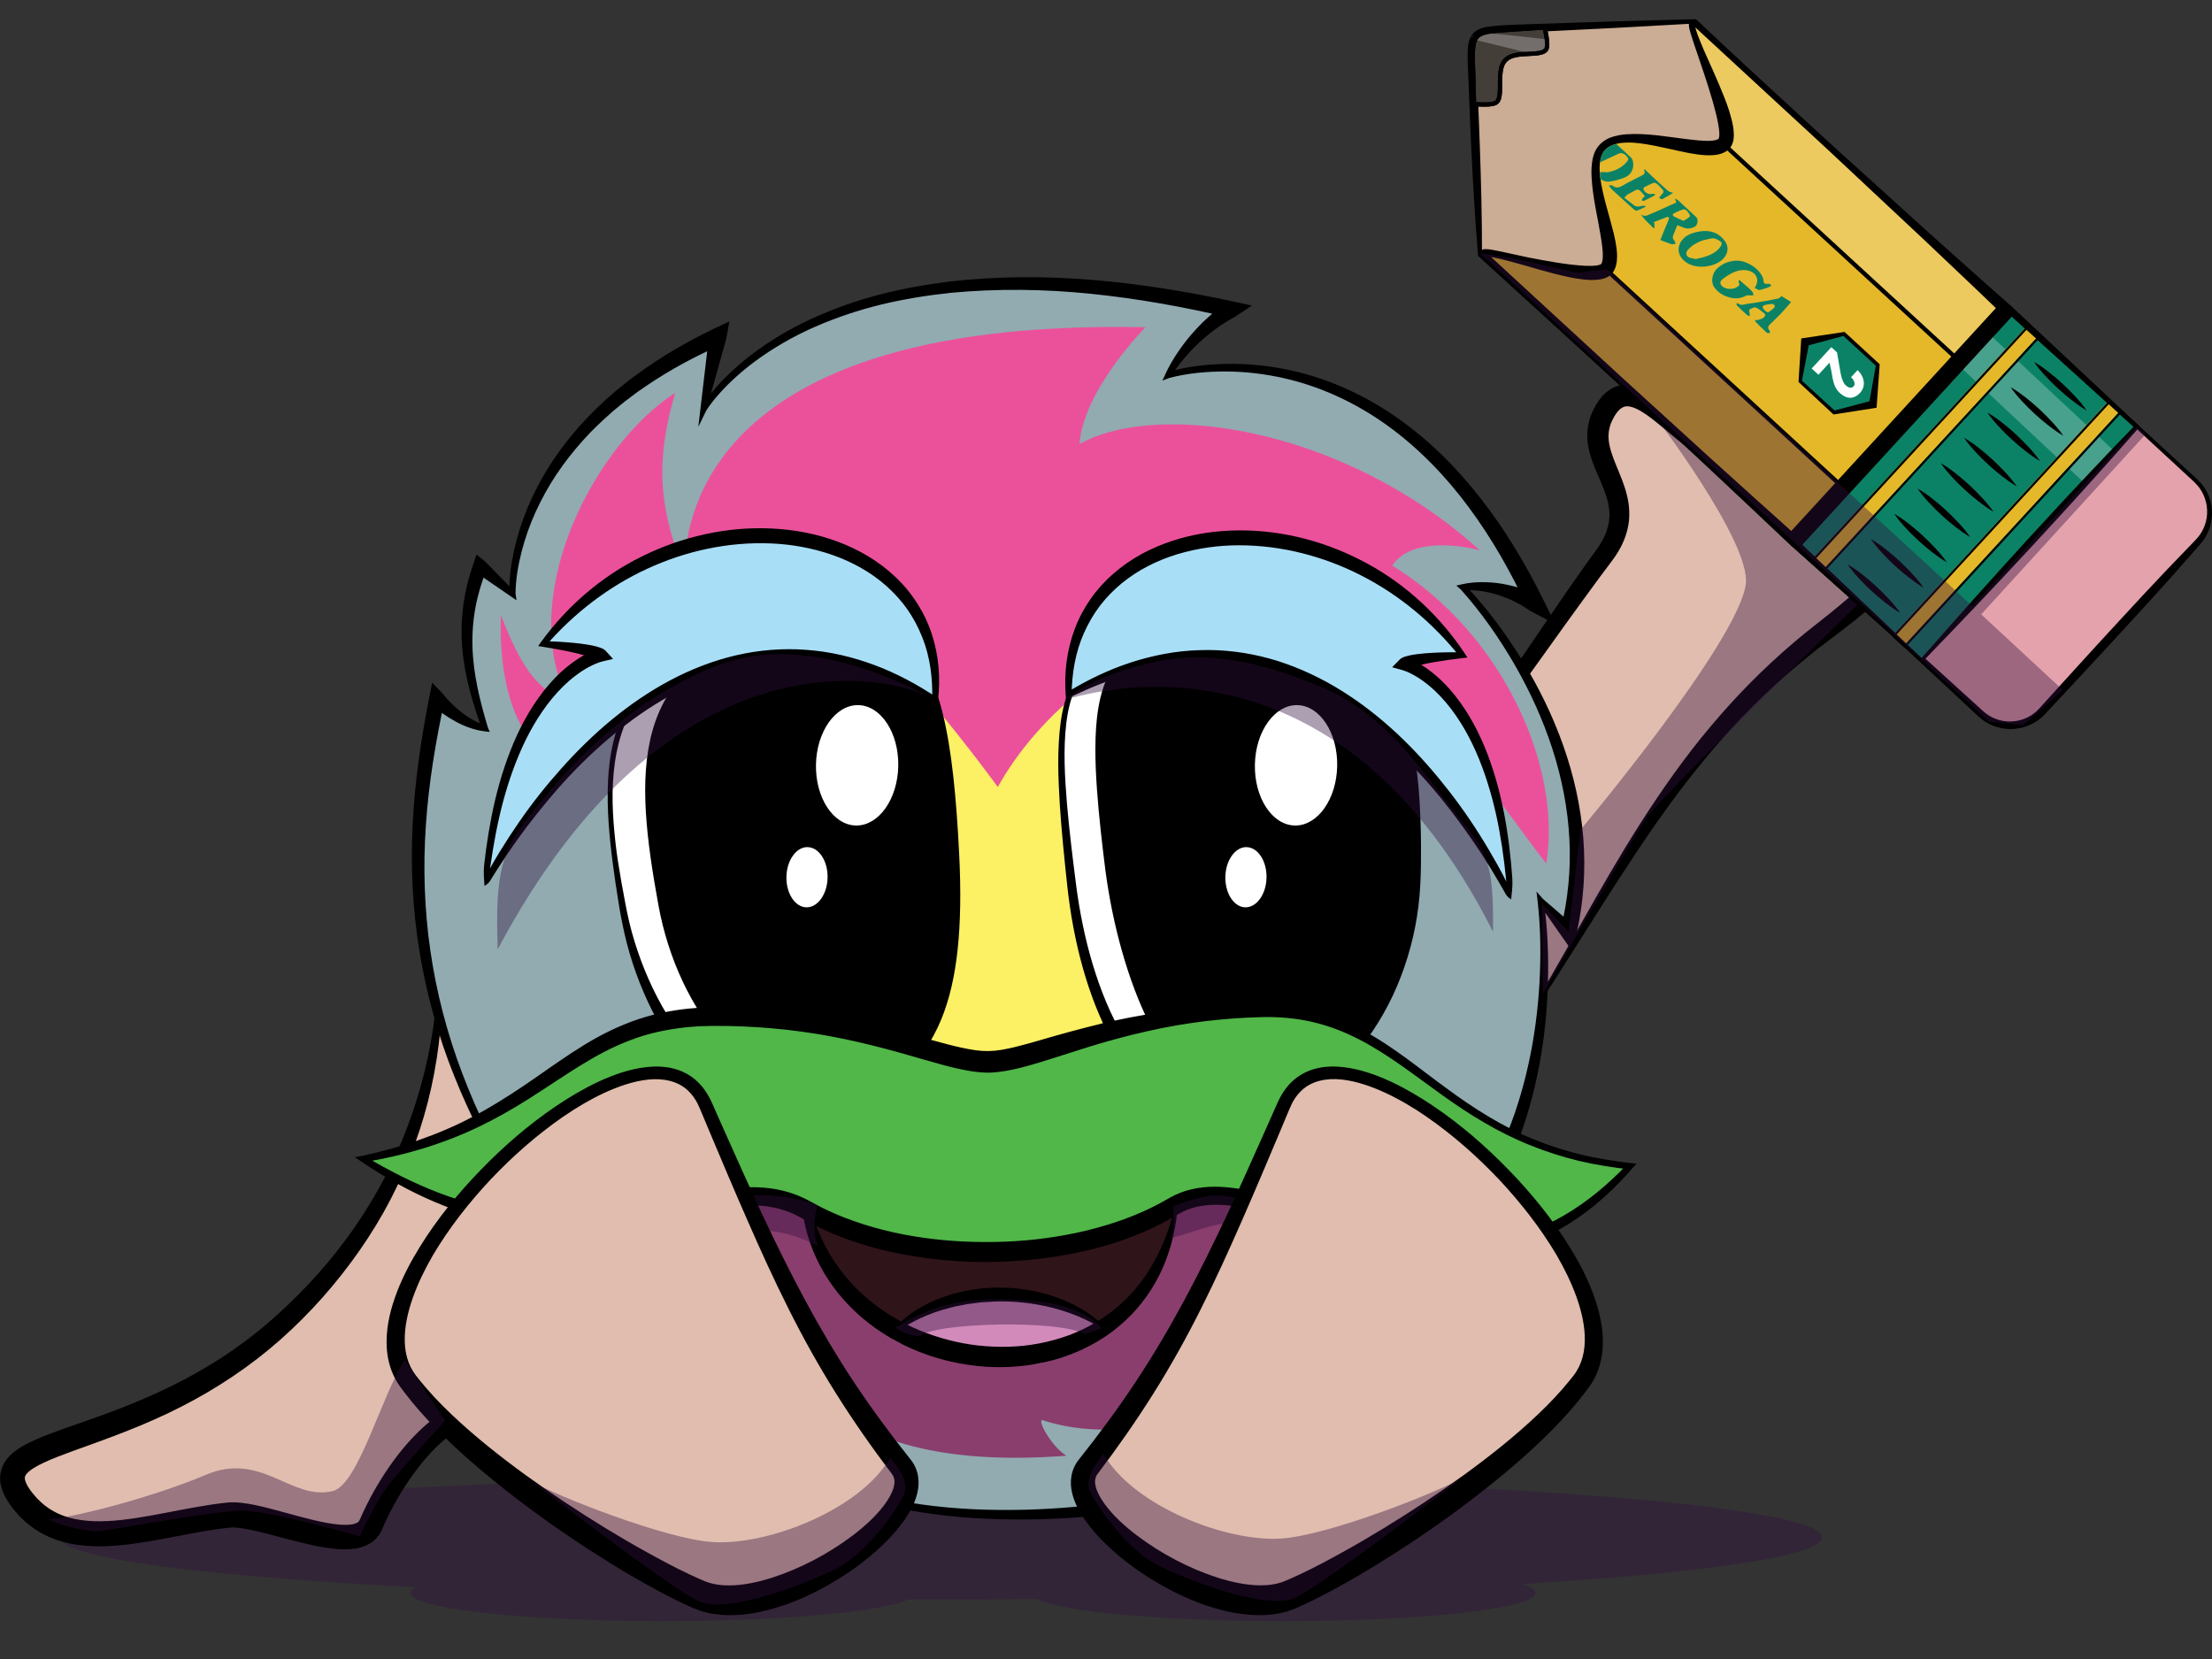 <svg xmlns="http://www.w3.org/2000/svg" xmlns:xlink="http://www.w3.org/1999/xlink" viewBox="0 0 360 270" style="height: 109%; width: 109%; position: absolute; top: -12%; left: -12%;">
<rect x="0" y="0" width="360" height="270" fill="#333333" stroke="none"/>
<style type="text/css">
	.stcolor0{opacity:0.4;}
	.stcolor1{fill:#310E3F;}
	.stcolor2{fill:#E0BDAE;}
	.stcolor3{fill:#91ABB1;}
	.stcolor4{fill:#8A3E6E;}
	.stcolor5{fill:#FCF065;}
	.stcolor6{fill:#EB519B;}
	.stcolor7{fill:#FFFFFF;}
	.stcolor8{fill:#A9DFF6;}
	.stcolor9{fill:#2F141A;}
	.stcolor10{fill:#D28ABB;}
	.stcolor11{fill:#50B748;}
	.stcolor12{fill:#CBAC94;}
	.stcolor13{fill:#443E39;}
	.stcolor14{fill:#E4A2AC;}
	.stcolor15{fill:#E5B829;}
	.stcolor16{opacity:0.25;}
	.stcolor17{fill:#0B8266;}
</style>
<g>
	<g class="stcolor0">
		<path class="stcolor1" d="M296.525,250.21c0-5.574-64.19-10.093-143.369-10.093S9.788,244.636,9.788,250.21
			c0,3.321,22.774,6.266,57.924,8.105c-0.582,0.307-0.897,0.624-0.897,0.951c0,2.523,18.384,4.567,41.062,4.567
			c19.489,0,35.794-1.51,39.999-3.535c1.755,0.006,3.512,0.008,5.281,0.008c5.265,0,10.462-0.02,15.58-0.059
			c4.03,2.05,20.451,3.588,40.106,3.588c22.678,0,41.062-2.044,41.062-4.567c0-0.515-0.776-1.007-2.185-1.468
			C277.638,255.944,296.525,253.233,296.525,250.21z"/>
	</g>
	<g>
		<path class="stcolor2" d="M268.048,65.867c2.419,1.052,4.637,2.843,7.272,2.942c0.292,0.011,0.571,0.011,0.838,0.006
			c6.46-0.16,6.111-5.273,9.59-9.289c1.164-1.344,2.703-2.317,4.303-3.093c11.53-5.582,30.167,0.706,29.062,15.375
			c-0.366,4.857-2.503,9.407-5.006,13.583c-6.626,11.047-17.793,15.636-26.016,25.032c-1.943,2.222-4.142,4.196-6.347,6.153
			c-2.309,2.05-3.707,3.901-5.377,6.491c-4.075,6.33-8.878,12.306-13.032,18.651c-3.827,5.844-7.512,11.781-11.049,17.804
			c-1.417,2.416-4.775,10.56-8.71,9.413c-4.398-1.282-2.756-14.073-4.601-17.444c-3.369-6.156-6.269-9.514-5.543-17.07
			c0.402-4.173,2.334-7.554,4.846-10.746c1.586-2.016,2.874-4.362,4.286-6.502c0.804-1.223,3.858-4.452,3.858-5.855
			c2-3.034,3.819-6.378,6.24-9.086c2.922-3.265,5.402-6.972,7.857-10.633c1.206-1.8,2.379-3.704,2.717-5.841
			c0.478-3.051-0.981-5.335-1.699-8.144C260.297,72.751,259.934,62.34,268.048,65.867z"/>
	</g>
	<g>
		<path d="M245.159,171.231c1.67-2.731,3.296-5.49,4.902-8.257c1.62-2.759,3.209-5.535,4.789-8.319
			c3.169-5.56,6.283-11.162,9.621-16.651c3.352-5.478,6.901-10.867,10.861-15.979c3.962-5.107,8.321-9.936,13.091-14.34
			c2.379-2.208,4.857-4.308,7.424-6.297c2.5-1.957,4.933-3.954,7.242-6.08c2.306-2.12,4.483-4.365,6.42-6.758
			c0.99-1.181,1.862-2.433,2.697-3.698c0.79-1.285,1.53-2.596,2.104-3.957c1.15-2.722,1.766-5.596,1.609-8.49
			c-0.132-2.897-0.97-5.776-2.109-8.617c-0.571-1.42-1.223-2.835-1.907-4.249c-0.689-1.412-1.406-2.863-2.12-4.258
			c-0.717-1.403-1.448-2.779-2.239-4.05c-0.787-1.266-1.648-2.433-2.596-3.226c-0.951-0.799-1.926-1.19-3.141-1.232
			c-1.209-0.039-2.596,0.256-3.982,0.706c-0.349,0.121-0.697,0.231-1.046,0.371l-0.52,0.2c-0.155,0.067-0.315,0.127-0.464,0.2
			c-0.607,0.278-1.173,0.605-1.687,0.99c-1.026,0.768-1.859,1.789-2.551,3.009c-1.372,2.461-2.216,5.501-3.018,8.535
			c-0.211,0.801-0.363,1.426-0.481,2.163c-0.115,0.72-0.197,1.462-0.259,2.23c-0.143,1.541-0.135,3.133-0.498,5.003
			c-0.2,0.922-0.501,2.022-1.375,3.051c-0.433,0.503-1.004,0.925-1.592,1.195c-0.588,0.267-1.176,0.411-1.715,0.475
			c-1.086,0.127-2.036,0.025-2.93-0.118c-0.447-0.076-0.883-0.163-1.305-0.267l-0.638-0.163c-0.27-0.076-0.529-0.16-0.768-0.259
			c-0.965-0.388-1.738-0.883-2.461-1.384c-0.72-0.503-1.378-1.029-2.014-1.55c-1.268-1.043-2.458-2.095-3.656-3.012
			c-1.178-0.908-2.447-1.727-3.479-1.955c-0.515-0.112-0.875-0.082-1.218,0.076c-0.346,0.152-0.737,0.501-1.094,0.996
			c-0.36,0.492-0.669,1.116-0.903,1.687c-0.217,0.588-0.335,1.187-0.363,1.803c-0.07,1.235,0.315,2.582,0.846,3.993
			c0.537,1.417,1.235,2.897,1.772,4.547c0.264,0.827,0.498,1.69,0.63,2.599c0.129,0.908,0.16,1.848,0.082,2.784
			c-0.194,1.876-0.866,3.656-1.8,5.158c-0.233,0.377-0.464,0.757-0.728,1.102c-0.259,0.36-0.515,0.709-0.745,1.01
			c-0.475,0.633-0.956,1.251-1.426,1.898c-3.777,5.127-7.506,10.341-11.229,15.543l-11.207,15.605
			c-1.876,2.596-3.766,5.186-5.695,7.748c-1.938,2.562-3.847,5.127-5.939,7.61l-1.19-0.981c1.949-2.48,3.78-5.115,5.616-7.725
			l5.459-7.886l10.816-15.861c3.611-5.29,7.174-10.599,10.9-15.847c0.461-0.655,0.951-1.311,1.426-1.966
			c0.253-0.337,0.461-0.638,0.664-0.934c0.219-0.295,0.397-0.605,0.579-0.911c0.734-1.229,1.173-2.531,1.294-3.847
			c0.096-1.319-0.146-2.666-0.636-4.052c-0.472-1.386-1.164-2.801-1.791-4.365c-0.61-1.558-1.215-3.341-1.159-5.326
			c0.025-0.979,0.205-1.971,0.532-2.891c0.354-0.917,0.754-1.741,1.327-2.551c0.571-0.799,1.344-1.628,2.458-2.157
			c0.548-0.262,1.164-0.425,1.766-0.472s1.181,0.008,1.71,0.121c1.063,0.231,1.938,0.655,2.731,1.102
			c0.79,0.456,1.505,0.953,2.18,1.46c1.35,1.015,2.57,2.078,3.785,3.054c1.195,0.962,2.444,1.901,3.518,2.32
			c0.132,0.053,0.253,0.09,0.368,0.121l0.526,0.124c0.357,0.082,0.706,0.143,1.049,0.197c0.683,0.104,1.344,0.135,1.85,0.065
			c0.253-0.034,0.447-0.098,0.588-0.166c0.138-0.07,0.219-0.138,0.307-0.245c0.174-0.197,0.374-0.681,0.487-1.316
			c0.231-1.28,0.256-2.908,0.382-4.55c0.062-0.83,0.143-1.679,0.276-2.539c0.124-0.846,0.343-1.78,0.537-2.528
			c0.399-1.575,0.821-3.158,1.339-4.75c0.523-1.592,1.133-3.2,2.008-4.778c0.872-1.569,2.07-3.105,3.608-4.269
			c0.762-0.582,1.589-1.063,2.433-1.457c0.211-0.101,0.425-0.186,0.636-0.278l0.599-0.233c0.394-0.16,0.807-0.298,1.212-0.442
			c1.642-0.543,3.428-0.996,5.428-0.928c0.993,0.034,2.036,0.228,3.012,0.616c0.979,0.382,1.862,0.948,2.61,1.583
			c1.505,1.282,2.523,2.759,3.428,4.199c0.897,1.451,1.662,2.905,2.402,4.353c0.74,1.457,1.44,2.874,2.151,4.339
			c0.706,1.465,1.395,2.961,2.014,4.511c1.246,3.085,2.196,6.451,2.32,9.969c0.155,3.518-0.655,7.05-2.036,10.194
			c-0.689,1.58-1.544,3.057-2.449,4.483c-0.942,1.395-1.921,2.762-3.003,4.022c-2.137,2.551-4.497,4.848-6.943,7.008
			c-2.449,2.157-5.017,4.165-7.599,6.097c-2.531,1.884-4.972,3.887-7.351,5.962c-9.539,8.302-17.391,18.398-24.416,29.034
			c-3.529,5.318-6.935,10.737-10.358,16.151c-1.713,2.705-3.434,5.408-5.186,8.091C248.798,165.958,246.995,168.607,245.159,171.231
			z"/>
	</g>
	<g>
		<path class="stcolor2" d="M65.647,238.109c-1.257,1.994-2.309,4.12-3.546,6.103c-0.936,1.499-1.091,3.108-2.629,4.207
			c-2.964,2.12-4.663,1.417-8.012,0.692c-3.175-0.689-6.294-1.617-9.359-2.689c-3.169-1.108-6.651-0.031-9.905,0.447
			c-3.034,0.444-5.954,2.146-8.923,2.93c-4.514,1.192-9.115,0.669-13.488-0.832c-2.888-0.99-11.437-8.175-5.492-10.957
			c2.674-1.251,5.661-2.275,8.428-3.383c2.511-1.004,5.16-2.278,7.669-3.512c2.388-1.178,5.042-1.623,7.078-3.428
			c1.969-1.746,4.154-2.812,6.454-4.14c3.029-1.746,5.965-3.65,8.791-5.706c1.496-1.088,3.155-1.977,4.609-3.116
			c1.167-0.914,1.881-2.07,2.857-3.2c2.804-3.254,5.748-6.454,8.521-9.674c3.003-3.49,4.952-8.898,6.626-13.136
			c2.014-5.099,4.086-10.346,4.778-15.816c0.574-4.55,0.63-9.28,2.16-13.651c1.142-3.262,5.849-6.561,9.401-5.759
			c2.88,0.65,5.563,3.228,8.552,4.151c7.351,2.269,10.102,8.243,10.912,15.394c0.917,8.088-3.226,14.042-6.876,20.892
			c-4.736,8.887-7.166,18.876-12.481,27.467c-2.101,3.394-4.73,6.516-7.947,8.904C70.574,232.704,67.869,234.585,65.647,238.109z"/>
	</g>
	<g>
		<path d="M71.061,148.333c0.489,3.15,0.824,6.333,0.92,9.534c0.084,3.198-0.017,6.409-0.315,9.604
			c-0.588,6.392-1.955,12.748-4.193,18.817c-1.108,3.037-2.41,6.007-3.895,8.884c-1.49,2.877-3.189,5.647-5.04,8.313
			c-3.709,5.324-8.035,10.217-12.9,14.537c-4.885,4.325-10.366,7.97-16.159,10.926c-5.785,2.978-11.938,5.169-17.889,7.303
			c-1.476,0.546-2.942,1.094-4.291,1.713c-0.672,0.309-1.313,0.638-1.87,0.99c-0.54,0.349-1.01,0.74-1.201,1.043
			c-0.208,0.312-0.205,0.422-0.174,0.776c0.073,0.36,0.295,0.886,0.652,1.42c0.343,0.546,0.816,1.083,1.26,1.597
			c0.472,0.489,0.965,0.956,1.505,1.356c1.071,0.804,2.284,1.403,3.602,1.797c1.325,0.385,2.745,0.574,4.204,0.627
			c2.928,0.101,5.99-0.34,9.07-0.88c3.088-0.546,6.212-1.223,9.441-1.727c0.807-0.127,1.62-0.242,2.441-0.337
			c0.416-0.042,0.782-0.107,1.361-0.127c0.517-0.017,0.993,0.011,1.451,0.053c1.82,0.186,3.414,0.582,4.997,0.987
			c3.138,0.816,6.162,1.758,9.117,2.303c1.454,0.264,2.944,0.427,4.075,0.253c0.562-0.084,0.936-0.267,1.094-0.425
			c0.087-0.087,0.146-0.152,0.219-0.323c0.166-0.385,0.335-0.771,0.512-1.147c1.409-3.018,3.079-5.869,5.048-8.555
			c1.977-2.669,4.255-5.191,7.064-7.236c1.406-1.012,2.97-1.881,4.674-2.494c1.718-0.585,3.569-0.903,5.447-0.762
			c0.97,0.068,1.929,0.292,2.807,0.61c0.872,0.309,1.685,0.731,2.309,1.015c0.29,0.141,0.588,0.219,0.503,0.197
			c-0.02,0.003-0.197,0.011-0.301,0.076c-0.121,0.076-0.143,0.098-0.129,0.093c0.042-0.034,0.183-0.29,0.287-0.562
			c0.115-0.276,0.217-0.616,0.315-0.956c0.191-0.678,0.357-1.471,0.495-2.16c0.059-0.281,0.07-0.529,0.062-0.644
			c-0.025-0.127,0.014-0.003,0.087,0.037c0.062,0.031-0.051-0.056-0.301-0.098c-0.245-0.051-0.582-0.076-0.959-0.096
			c-0.38-0.02-0.796-0.028-1.271-0.073c-0.475-0.051-1.018-0.104-1.699-0.408c-0.335-0.155-0.709-0.397-1.015-0.748
			c-0.307-0.349-0.512-0.776-0.613-1.156c-0.197-0.773-0.115-1.361-0.031-1.876c0.096-0.509,0.245-0.976,0.368-1.341l0.385-1.17
			c0.247-0.79,0.543-1.527,0.816-2.289c0.276-0.759,0.557-1.513,0.852-2.255c2.337-5.97,4.834-11.837,7.365-17.697
			c2.537-5.855,5.127-11.682,7.767-17.489c1.313-2.905,2.663-5.799,4.036-8.679c1.386-2.88,2.75-5.754,4.275-8.597l1.367,0.714
			c-2.764,5.681-5.211,11.584-7.739,17.413c-2.5,5.852-4.95,11.73-7.343,17.624c-2.388,5.894-4.744,11.811-6.915,17.759
			c-0.278,0.742-0.546,1.485-0.799,2.227s-0.537,1.488-0.754,2.224l-0.346,1.105c-0.129,0.391-0.202,0.689-0.245,0.965
			c-0.042,0.264-0.017,0.495,0,0.492c0.006,0.003-0.014-0.062-0.056-0.11c-0.042-0.053-0.076-0.07-0.048-0.062
			c0.051,0.023,0.312,0.076,0.627,0.087c0.318,0.017,0.697,0.014,1.116,0.017c0.422,0.006,0.88,0.014,1.423,0.093
			c0.529,0.087,1.206,0.236,1.895,0.771c0.337,0.264,0.633,0.63,0.824,1.007c0.194,0.377,0.298,0.754,0.354,1.091
			c0.098,0.675,0.048,1.232-0.025,1.732c-0.155,0.877-0.312,1.645-0.537,2.506c-0.115,0.427-0.236,0.852-0.416,1.316
			c-0.188,0.464-0.374,0.948-0.835,1.533c-0.25,0.29-0.551,0.61-1.041,0.849c-0.461,0.236-1.041,0.335-1.457,0.301
			c-0.886-0.062-1.336-0.309-1.775-0.478c-0.83-0.368-1.44-0.672-2.073-0.886c-0.624-0.217-1.232-0.343-1.853-0.38
			c-1.305-0.082-2.655,0.16-3.943,0.613c-1.288,0.484-2.534,1.181-3.701,2.044c-2.334,1.735-4.367,4.01-6.145,6.474
			c-1.78,2.466-3.335,5.146-4.604,7.908c-0.157,0.346-0.307,0.692-0.456,1.038c-0.228,0.565-0.624,1.178-1.111,1.64
			c-0.998,0.959-2.199,1.333-3.198,1.502c-2.033,0.304-3.754,0.048-5.428-0.222c-3.318-0.591-6.395-1.535-9.429-2.292
			c-1.505-0.371-3.015-0.734-4.37-0.869c-0.335-0.031-0.655-0.048-0.934-0.039c-0.217,0-0.638,0.059-1.015,0.101
			c-0.759,0.087-1.524,0.197-2.292,0.315c-3.068,0.475-6.173,1.142-9.362,1.704c-3.186,0.551-6.471,1.043-9.922,0.928
			c-1.721-0.062-3.484-0.29-5.22-0.796c-1.732-0.515-3.423-1.344-4.896-2.455c-0.742-0.551-1.409-1.184-2.039-1.842
			c-0.301-0.34-0.591-0.686-0.88-1.035c-0.276-0.357-0.543-0.731-0.801-1.128c-0.506-0.801-0.996-1.732-1.218-2.942
			c-0.096-0.613-0.098-1.299,0.053-1.969c0.146-0.675,0.461-1.288,0.816-1.783c0.723-1.01,1.564-1.592,2.351-2.106
			c0.796-0.492,1.58-0.88,2.357-1.229c1.555-0.695,3.082-1.246,4.598-1.791c3.032-1.074,6.015-2.084,8.949-3.214
			c2.933-1.125,5.802-2.362,8.605-3.732c5.605-2.734,10.878-6.105,15.614-10.147c4.725-4.069,9.067-8.631,12.796-13.651
			c3.729-5.023,6.851-10.507,9.249-16.311c2.382-5.81,4.092-11.924,5.017-18.181C71.421,161.07,71.587,154.686,71.061,148.333z"/>
	</g>
	<g>
		<g>
			<path class="stcolor3" d="M83.499,196.251c1.049,5.355,25.192,45.918,52.46,51.017c-1.617-4.412-1.96-6.316-1.96-6.316
				s20.42,11.648,65.793,1.257c-3.158-1.119-6.131-3.102-6.131-3.102s30.862-8.538,41.408-29.641
				c12.211-24.441-30.977-14.064-30.977-14.064l-99.413-7.287L83.499,196.251z"/>
		</g>
		<g>
			<path d="M83.927,196.488c0.087,0,0.121-0.087,0.115-0.079l0.082,0.262c0.062,0.174,0.121,0.352,0.194,0.529
				c0.138,0.354,0.295,0.706,0.456,1.057c0.323,0.703,0.675,1.395,1.041,2.084c0.731,1.378,1.513,2.731,2.323,4.069
				c1.623,2.674,3.361,5.281,5.18,7.829c3.639,5.093,7.607,9.955,11.918,14.48c4.317,4.511,8.988,8.698,14.126,12.183
				c5.127,3.462,10.782,6.243,16.792,7.334l0,0l-1.181,1.395c-0.295-1.08-0.574-2.163-0.824-3.257
				c-0.127-0.546-0.245-1.094-0.352-1.645c-0.107-0.557-0.205-1.094-0.278-1.687v-0.003l-0.18-0.962l0.9,0.453
				c2.402,1.206,5.085,2.05,7.739,2.748c2.674,0.686,5.394,1.209,8.133,1.586c5.481,0.762,11.03,0.973,16.564,0.846
				c5.537-0.135,11.061-0.658,16.547-1.434c5.487-0.782,10.928-1.853,16.322-3.138l0,0l-0.121,2.112
				c-1.105-0.506-2.146-1.086-3.144-1.713c-1.001-0.63-1.955-1.291-2.888-2.019l0,0l-0.841-0.56l0.981-0.315
				c3.839-1.229,7.624-2.753,11.288-4.469c3.667-1.721,7.244-3.631,10.644-5.81c3.394-2.182,6.628-4.609,9.573-7.337
				c2.936-2.734,5.568-5.79,7.652-9.185c1.024-1.701,1.966-3.473,2.638-5.307c0.683-1.82,1.125-3.743,0.922-5.543
				c-0.104-0.894-0.385-1.741-0.844-2.486c-0.461-0.742-1.116-1.37-1.87-1.89c-1.519-1.041-3.417-1.617-5.338-1.977
				c-3.881-0.689-7.945-0.588-11.952-0.25c-4.007,0.366-8.035,1.001-11.949,1.881l-0.143,0.031l-0.132-0.011l-49.692-3.768
				l-49.684-3.92l0,0l0.211-0.031C97.893,191.248,90.938,193.869,83.927,196.488z M83.075,196.015
				c7.107-2.804,14.272-5.608,21.429-8.355l0.101-0.039l0.11,0.008l0,0l49.726,3.366l49.715,3.515l-0.273,0.023
				c4.044-0.92,8.091-1.564,12.205-1.949c4.106-0.354,8.276-0.481,12.447,0.245c2.07,0.388,4.179,0.993,6.049,2.255
				c0.925,0.633,1.78,1.44,2.399,2.43c0.619,0.99,0.99,2.126,1.122,3.254c0.25,2.275-0.281,4.441-1.018,6.42
				c-0.745,1.994-1.741,3.836-2.829,5.619c-2.21,3.549-4.972,6.71-8.021,9.514c-3.046,2.815-6.409,5.248-9.916,7.405
				c-3.513,2.154-7.168,4.055-10.937,5.692c-3.777,1.623-7.61,3.074-11.592,4.159l0.141-0.875l0,0
				c0.99,0.52,2.033,0.998,3.074,1.417c1.043,0.422,2.101,0.782,3.155,1.052l3.844,0.987l-3.968,1.125l0,0
				c-5.473,1.198-10.996,2.182-16.561,2.868c-5.563,0.683-11.165,1.111-16.772,1.145c-5.608,0.025-11.227-0.29-16.778-1.167
				c-2.776-0.433-5.526-1.015-8.237-1.763c-2.711-0.771-5.369-1.645-7.931-2.992l0.72-0.509l0,0
				c0.146,0.489,0.337,1.015,0.529,1.521c0.194,0.509,0.397,1.015,0.607,1.521c0.422,1.01,0.869,2.008,1.333,3.001l0.773,1.656
				l-1.955-0.262l0,0c-6.392-1.263-12.222-4.266-17.439-7.9c-5.225-3.662-9.908-7.995-14.213-12.63
				c-4.297-4.649-8.229-9.618-11.826-14.812c-1.794-2.599-3.51-5.253-5.11-7.981c-0.799-1.364-1.572-2.745-2.292-4.156
				c-0.36-0.706-0.709-1.42-1.032-2.151c-0.16-0.366-0.321-0.734-0.461-1.116c-0.073-0.188-0.138-0.385-0.205-0.582l-0.09-0.304
				C83.044,196.488,83.033,196.206,83.075,196.015z"/>
		</g>
	</g>
	<g>
		<path class="stcolor4" d="M104.802,182.145c-8.133,13.454,6.471,39.506,23.311,45.73c-1.215-4.052,0.998-9.193,0.998-9.193
			s2.089,21.457,44.434,18.237c-2.593-1.648-4.91-6.131-3.797-5.765c16.519,5.388,34.847-5.236,32.937-6.491
			c-4.905-3.226,6.021-1.724,17.056-14.79c-14.545-5.765-10.973-28.075-10.973-28.075l-21.241-2.191l-64.924-0.377L104.802,182.145z
			"/>
	</g>
	<g>
		<g>
			<path class="stcolor3" d="M83.786,193.33c-19.809-32.254-16.857-59.268-12.68-79.59c0,0,3.56,3.957,7.812,4.778
				c-2.382-7.354-4.764-15.9-0.79-26.32l5.279,4.435c0,0-1.254-25.954,33.407-41.838l-2.326,11.797c0,0,18.032-31.658,85.872-16.227
				c-7.129,4.37-10.217,10.667-10.217,10.667s36.424-11.567,59.727,37.209c-6.361-3.732-11.795-2.677-11.795-2.677
				s24.582,25.142,17.2,56.079l-4.536-5.023c0,0,4.488,29.115-11.525,51.374c0,0-15.496-15.338-39.214-15.169
				s-83.6-3.709-87.253-3.032S83.786,193.33,83.786,193.33z"/>
		</g>
		<g>
			<path d="M83.651,193.81c-1.06-1.488-2.168-3.245-2.95-4.685c-0.877-1.496-1.673-3.037-2.489-4.567
				c-1.578-3.091-3.018-6.252-4.306-9.48c-2.584-6.451-4.474-13.192-5.608-20.068c-1.131-6.876-1.491-13.881-1.136-20.844
				c0.335-6.966,1.364-13.876,2.703-20.681l0.47-2.388l1.713,1.794l0,0c0.402,0.523,0.925,1.097,1.44,1.609
				c0.523,0.517,1.08,1.007,1.659,1.462c1.164,0.903,2.455,1.648,3.864,2.07l-0.568,0.641l0,0
				c-1.496-4.232-2.843-8.622-3.212-13.223c-0.191-2.292-0.141-4.618,0.169-6.915c0.307-2.298,0.872-4.561,1.631-6.752l0.529-1.527
				l1.313,1.049l0,0l4.846,4.947L82.9,96.656l0,0c-0.045-1.243,0.042-2.419,0.18-3.611c0.135-1.19,0.346-2.368,0.602-3.532
				c0.515-2.334,1.24-4.621,2.163-6.828c0.917-2.208,2.016-4.342,3.271-6.384c1.263-2.033,2.683-3.968,4.218-5.807
				c1.521-1.853,3.226-3.541,4.969-5.183c0.9-0.787,1.777-1.606,2.725-2.34l1.401-1.125l1.445-1.063
				c3.87-2.818,8.023-5.228,12.335-7.287l2.5-1.192l-0.498,2.773l0,0l-3.24,11.617l-0.914-0.346l0,0
				c1.055-1.724,2.323-3.183,3.678-4.598c1.361-1.398,2.832-2.68,4.367-3.878c3.091-2.368,6.451-4.379,9.989-5.996
				c3.532-1.628,7.213-2.919,10.971-3.912c3.76-0.976,7.59-1.656,11.44-2.143c7.711-0.872,15.504-0.914,23.221-0.27
				c7.72,0.638,15.377,1.876,22.937,3.507l3.085,0.667l-2.68,1.789h-0.003c-1.035,0.579-2.064,1.187-3.029,1.895
				c-0.981,0.689-1.907,1.462-2.795,2.281c-0.891,0.816-1.727,1.701-2.511,2.629c-0.779,0.925-1.524,1.921-2.135,2.933l-0.596-0.695
				h0.003c3.161-0.917,6.37-1.266,9.607-1.336c3.231-0.056,6.471,0.25,9.649,0.886c6.359,1.271,12.419,3.948,17.762,7.63
				c5.352,3.681,10.014,8.305,13.983,13.412c3.988,5.104,7.32,10.684,10.175,16.469l1.952,3.957l-3.979-2.095l0,0
				c-0.796-0.534-1.617-1.057-2.486-1.482c-0.861-0.456-1.769-0.801-2.697-1.119c-0.931-0.304-1.89-0.529-2.866-0.678
				c-0.965-0.146-1.988-0.217-2.925-0.149l0.262-0.835l0,0c3.557,3.735,6.592,7.866,9.292,12.228
				c2.683,4.37,4.958,9.008,6.679,13.867c1.718,4.857,2.868,9.944,3.273,15.121c0.416,5.175,0.037,10.428-1.097,15.521l0,0
				l-0.914,2.57l-1.386-1.983l-3.909-5.588l0,0l0.861-0.411c0.65,4.502,0.807,9.013,0.692,13.535
				c-0.141,4.516-0.593,9.033-1.448,13.49c-0.852,4.455-2.078,8.853-3.777,13.085c-1.665,4.247-3.861,8.296-6.457,12.076l0,0
				l-0.83,1.195l-1.083-1.038c-1.128-1.083-2.444-2.157-3.752-3.144c-1.322-0.996-2.686-1.938-4.089-2.818
				c-2.809-1.76-5.754-3.316-8.814-4.595c-3.051-1.299-6.223-2.309-9.449-3.068c-3.231-0.731-6.527-1.181-9.84-1.327
				c-0.83-0.031-1.654-0.037-2.489-0.051l-2.548-0.011l-5.085-0.082c-3.389-0.076-6.772-0.188-10.155-0.309
				c-6.763-0.247-13.524-0.56-20.279-0.889c-13.513-0.65-27.02-1.434-40.522-2.025c-1.687-0.07-3.375-0.129-5.056-0.172
				c-0.838-0.017-1.685-0.034-2.503-0.017c-0.43,0.017-0.768,0.006-1.119,0.107c-0.36,0.093-0.754,0.231-1.139,0.368
				c-3.108,1.184-6.181,2.629-9.241,4.044c-3.057,1.431-6.103,2.897-9.14,4.376l-4.561,2.244l-2.272,1.125l-1.133,0.565
				l-0.568,0.284l-0.284,0.141l-0.141,0.07l-0.079,0.039C83.952,193.808,83.781,193.83,83.651,193.81z M83.921,192.851
				c-0.082-0.045-0.205-0.045-0.281-0.006l0.062-0.031l0.141-0.073l0.281-0.143l0.565-0.29l1.131-0.577l2.264-1.147l4.533-2.278
				c3.029-1.51,6.063-3.006,9.117-4.471c3.065-1.451,6.103-2.919,9.303-4.173c0.408-0.152,0.81-0.301,1.268-0.422
				c0.464-0.138,0.984-0.138,1.395-0.157c0.872-0.028,1.715-0.017,2.568-0.008c1.699,0.025,3.392,0.07,5.085,0.124
				c13.53,0.464,27.037,1.122,40.55,1.642c6.755,0.264,13.51,0.512,20.265,0.697c3.378,0.09,6.752,0.172,10.127,0.214l5.059,0.034
				l2.525-0.014c0.855,0.008,1.721,0.006,2.582,0.028c3.445,0.121,6.882,0.557,10.251,1.285c3.363,0.756,6.671,1.777,9.854,3.099
				c3.192,1.299,6.263,2.885,9.202,4.688c1.468,0.903,2.897,1.87,4.286,2.897c1.398,1.038,2.719,2.089,4.044,3.335l-1.91,0.16l0,0
				c2.579-3.541,4.803-7.365,6.527-11.423c1.758-4.044,3.077-8.29,4.033-12.619c0.962-4.331,1.533-8.752,1.797-13.195
				c0.242-4.435,0.208-8.929-0.298-13.324l-0.186-1.6l1.046,1.192l0,0l5.163,4.457l-2.3,0.588l0,0
				c1.206-4.798,1.71-9.784,1.448-14.753c-0.25-4.969-1.221-9.91-2.759-14.677c-1.541-4.77-3.639-9.368-6.153-13.732
				c-2.525-4.348-5.433-8.535-8.785-12.259l0,0l-0.709-0.613l0.97-0.222c1.094-0.25,2.135-0.326,3.214-0.337
				c1.071,0,2.149,0.079,3.212,0.256c1.06,0.188,2.126,0.419,3.155,0.773c1.041,0.326,2.042,0.762,3.034,1.232l0,0l-2.025,1.862
				c-2.644-5.709-5.754-11.212-9.494-16.252c-3.723-5.045-8.113-9.612-13.184-13.288c-5.062-3.673-10.83-6.398-16.952-7.781
				c-3.057-0.689-6.193-1.066-9.334-1.088c-3.127-0.014-6.322,0.264-9.311,1.055h-0.003l-1.111,0.43l0.512-1.122
				c0.546-1.192,1.184-2.275,1.893-3.344c0.709-1.06,1.476-2.087,2.32-3.057c0.841-0.97,1.732-1.904,2.7-2.764
				c0.951-0.88,1.988-1.665,3.048-2.427h0.003l0.405,2.455c-7.433-1.746-14.958-3.102-22.546-3.87
				c-7.585-0.776-15.237-0.869-22.816-0.155c-3.782,0.408-7.545,1.004-11.241,1.893c-3.69,0.906-7.309,2.101-10.788,3.625
				c-3.482,1.516-6.792,3.417-9.843,5.667c-1.516,1.136-2.97,2.357-4.314,3.69c-1.327,1.327-2.615,2.776-3.594,4.317l0,0
				l-1.271,2.629l0.349-2.973l1.409-11.977l0,0l2,1.578c-4.238,1.856-8.327,4.05-12.149,6.645l-1.429,0.979l-1.384,1.038
				c-0.936,0.678-1.803,1.437-2.7,2.165c-1.73,1.524-3.425,3.096-4.95,4.831c-1.535,1.721-2.964,3.538-4.246,5.459
				c-1.274,1.926-2.402,3.948-3.358,6.052c-0.962,2.101-1.735,4.289-2.309,6.53c-0.568,2.227-0.967,4.561-0.981,6.814l0,0
				l0.157,1.074l-0.973-0.669l-5.709-3.92l0,0l1.842-0.478c-0.81,2.014-1.443,4.097-1.839,6.232
				c-0.397,2.134-0.554,4.317-0.484,6.505c0.129,4.387,1.212,8.729,2.494,13.012l0,0l0.309,0.751l-0.877-0.11
				c-1.634-0.202-3.195-0.79-4.632-1.561c-0.717-0.391-1.412-0.821-2.078-1.294c-0.675-0.481-1.294-0.956-1.949-1.566l0,0
				l2.182-0.593c-1.451,6.71-2.582,13.473-3.037,20.296c-0.475,6.817-0.247,13.682,0.734,20.448
				c0.984,6.766,2.717,13.428,5.149,19.84c1.212,3.206,2.576,6.358,4.081,9.444c0.779,1.53,1.538,3.071,2.379,4.57
				c0.408,0.748,0.841,1.538,1.201,2.171C83.227,191.434,83.564,192.123,83.921,192.851z"/>
		</g>
	</g>
	<g>

			<ellipse transform="matrix(0.021 -1 1 0.021 13.104 303.422)" class="stcolor5" cx="161.436" cy="145.022" rx="41.29" ry="21.267"/>
	</g>
	<g>
		<path class="stcolor6" d="M134.505,98.787c-39.951-9.325-47.308,22.599-47.308,22.599s-6.254-5.262-5.67-21.311
			c4.365,11.744,8.125,12.995,10.805,13.741c1.038,0.287,0,0-0.427-0.987c-7.441-17.177,5.369-40.854,17.998-48.899
			c-3.729,12.492-2.005,20.004,1.325,28.8c0.661-2.621-2.019-41.079,75.202-39.476c0,0-10.121,10.208-10.746,19.025
			c12.863-7.236,43.213-2.596,65.149,17.276c0,0-10.597-2.961-14.252,2.497c18.294,11.198,27.65,33.179,25.068,48.486
			c-6.524-8.096-28.305-41.813-37.423-33.185c-12.723-14.376-41.031,1.266-51.835,20.732
			C162.392,128.085,142.534,100.66,134.505,98.787z"/>
	</g>
	<g>
		<g>
			<path class="stcolor7" d="M149.559,139.942c0.602,20.982-2.084,38.787-18.865,41.093c-13.043,1.794-25.867-14.252-29.256-32.872
				c-3.782-20.797-5.11-38.756,18.555-44.948C143.659,97.021,148.758,111.954,149.559,139.942z"/>
		</g>
		<g>
			<path d="M150.349,139.919c0.155,4.418,0.18,8.85-0.101,13.291c-0.295,4.432-0.875,8.892-2.21,13.22
				c-0.678,2.157-1.544,4.28-2.728,6.257c-1.176,1.977-2.666,3.811-4.483,5.293c-1.808,1.493-3.923,2.604-6.134,3.324
				c-1.108,0.357-2.239,0.627-3.378,0.81c-1.145,0.194-2.357,0.273-3.538,0.208c-2.376-0.11-4.685-0.787-6.783-1.791
				c-2.106-0.998-4.013-2.331-5.723-3.844c-3.417-3.037-6.153-6.704-8.305-10.639c-2.157-3.934-3.788-8.127-4.921-12.433
				c-0.562-2.151-0.996-4.351-1.344-6.527c-0.357-2.177-0.689-4.359-0.97-6.553c-0.568-4.379-0.973-8.802-0.785-13.249
				c0.188-4.421,1.077-8.946,3.349-12.869c1.139-1.946,2.604-3.704,4.294-5.189c1.687-1.499,3.611-2.697,5.616-3.684
				c2.005-0.993,4.114-1.744,6.252-2.345c2.14-0.596,4.308-1.071,6.513-1.375c2.202-0.284,4.438-0.427,6.665-0.219
				c2.219,0.214,4.441,0.773,6.44,1.825c2.002,1.046,3.726,2.593,5.07,4.393c1.353,1.803,2.374,3.819,3.178,5.9
				c1.595,4.179,2.407,8.583,2.984,12.97C149.88,131.089,150.161,135.507,150.349,139.919z M148.769,139.964
				c-0.076-4.39-0.245-8.777-0.689-13.13c-0.458-4.345-1.15-8.693-2.604-12.793c-0.737-2.039-1.659-4.022-2.939-5.759
				c-1.266-1.741-2.88-3.228-4.772-4.252c-1.884-1.041-4.019-1.595-6.176-1.783c-2.16-0.197-4.351-0.062-6.505,0.278
				c-4.303,0.711-8.549,1.969-12.43,3.895c-1.935,0.976-3.752,2.168-5.377,3.577c-1.623,1.412-3.02,3.074-4.117,4.924
				c-2.219,3.704-3.175,8.066-3.4,12.408c-0.129,2.179-0.062,4.37,0.101,6.553c0.169,2.182,0.405,4.365,0.748,6.533
				c0.337,2.168,0.726,4.331,1.142,6.491c0.397,2.163,0.883,4.277,1.533,6.361c1.28,4.162,3.04,8.17,5.276,11.871
				c2.25,3.681,4.927,7.123,8.184,9.851c1.631,1.35,3.386,2.537,5.265,3.42c1.879,0.88,3.884,1.434,5.909,1.564
				c1.018,0.065,2.016,0.014,3.046-0.152c1.035-0.157,2.059-0.377,3.051-0.681c1.983-0.61,3.85-1.55,5.464-2.838
				c3.268-2.562,5.385-6.409,6.702-10.464c1.325-4.083,1.957-8.411,2.309-12.754C148.822,148.736,148.862,144.349,148.769,139.964z"
				/>
		</g>
	</g>
	<g>
		<path d="M155.684,139.008c1.06,21.1-2.323,37.057-19.137,39.121c-12.413,1.524-25.597-12.281-28.983-30.901
			c-3.782-20.797-5.11-38.756,18.555-44.948C149.781,96.088,154.152,108.512,155.684,139.008z"/>
		<path d="M134.623,178.661c-12.171,0-24.222-13.527-27.467-31.357c-3.847-21.145-5.085-39.158,18.859-45.426
			c9.28-2.427,15.681-2.036,20.15,1.237c7.033,5.152,9.016,17.546,9.939,35.87l0,0c0.605,12.028-0.315,20.566-2.897,26.877
			c-3.082,7.537-8.513,11.685-16.604,12.678C135.939,178.621,135.281,178.661,134.623,178.661z M136.423,101.147
			c-2.916,0-6.291,0.515-10.2,1.535c-23.252,6.086-22.023,23.741-18.252,44.473c3.344,18.372,16.142,32.074,28.525,30.561
			c14.238-1.746,20.029-13.679,18.772-38.688l0,0c-0.908-18.083-2.832-30.285-9.598-35.24
			C143.263,102.024,140.234,101.147,136.423,101.147z"/>
	</g>
	<g>
		<g>
			<path class="stcolor7" d="M174.42,144.129c2.486,20.979,12.135,39.81,29.006,38.213c13.114-1.24,21.39-19.309,20.968-38.697
				c-0.439-20.214-3.895-38.896-28.362-39.509C171.568,103.526,170.612,112.025,174.42,144.129z"/>
		</g>
		<g>
			<path d="M175.137,144.042c0.565,4.37,1.437,8.698,2.7,12.903c1.266,4.196,2.913,8.288,5.132,12.017
				c2.213,3.715,5.034,7.104,8.583,9.399c3.532,2.306,7.796,3.276,11.969,2.798c2.039-0.219,4.007-0.92,5.785-1.98
				c1.78-1.057,3.358-2.478,4.756-4.066c2.784-3.209,4.781-7.123,6.226-11.204c1.443-4.095,2.331-8.395,2.779-12.74
				c0.231-2.171,0.349-4.359,0.354-6.544c-0.008-2.191-0.065-4.412-0.169-6.609c-0.225-4.398-0.669-8.788-1.682-13.04
				c-1.015-4.232-2.655-8.361-5.355-11.741c-1.341-1.687-2.95-3.158-4.75-4.351c-1.797-1.201-3.797-2.095-5.869-2.75
				c-2.075-0.658-4.238-1.055-6.418-1.288c-2.177-0.225-4.39-0.262-6.6-0.253c-2.205,0.02-4.41,0.135-6.578,0.456
				c-2.16,0.323-4.308,0.872-6.204,1.898c-1.901,1.01-3.479,2.559-4.474,4.466c-1.012,1.901-1.505,4.058-1.777,6.221
				c-0.523,4.353-0.253,8.794,0.104,13.198C174.029,135.237,174.574,139.641,175.137,144.042z M173.7,144.214
				c-0.475-4.421-0.928-8.847-1.221-13.296c-0.267-4.446-0.447-8.932,0.149-13.409c0.312-2.227,0.875-4.463,1.955-6.496
				c1.06-2.042,2.793-3.737,4.82-4.803c2.025-1.088,4.252-1.645,6.465-2.016c2.222-0.357,4.463-0.498,6.699-0.546
				c2.23-0.037,4.469-0.025,6.713,0.177c2.239,0.214,4.471,0.593,6.64,1.254c2.168,0.65,4.266,1.58,6.195,2.804
				c1.926,1.223,3.667,2.753,5.127,4.514c2.939,3.532,4.736,7.838,5.869,12.191c1.136,4.376,1.67,8.856,1.983,13.319
				c0.149,2.239,0.25,4.455,0.301,6.707c0.037,2.255-0.045,4.511-0.242,6.761c-0.416,4.494-1.296,8.963-2.767,13.265
				c-1.479,4.289-3.532,8.459-6.55,12.008c-1.507,1.766-3.282,3.352-5.326,4.559c-2.036,1.209-4.351,2.028-6.735,2.275
				c-2.334,0.247-4.716,0.129-7.011-0.433c-2.295-0.554-4.469-1.555-6.415-2.846c-3.901-2.613-6.837-6.308-9.075-10.245
				c-2.25-3.957-3.858-8.206-5.073-12.531C174.99,153.089,174.189,148.663,173.7,144.214z"/>
		</g>
	</g>
	<g>
		<g>
			<path d="M180.685,141.55c2.908,20.926,13.187,43.539,28.848,37.063c9.252-3.827,20.56-17.799,21.157-36.714
				c0.841-26.688-3.895-38.896-28.362-39.509S176.371,110.483,180.685,141.55z"/>
		</g>
		<g>
			<path d="M181.47,141.441c0.636,4.32,1.552,8.597,2.787,12.773c1.24,4.173,2.787,8.26,4.809,12.076
				c1.012,1.904,2.151,3.737,3.451,5.422c1.299,1.685,2.779,3.22,4.457,4.432c1.673,1.209,3.566,2.073,5.546,2.354
				c1.977,0.298,4.013-0.003,5.925-0.711c1.921-0.712,3.726-1.822,5.408-3.088c1.693-1.263,3.243-2.736,4.677-4.314
				c1.44-1.578,2.759-3.276,3.946-5.065c1.181-1.794,2.227-3.681,3.164-5.622c1.865-3.889,3.183-8.057,3.906-12.34
				c0.374-2.143,0.565-4.303,0.641-6.496c0.084-2.194,0.138-4.387,0.127-6.581c0-2.194-0.107-4.384-0.298-6.564
				c-0.2-2.177-0.472-4.353-0.967-6.477c-0.484-2.123-1.136-4.21-2.061-6.162c-0.931-1.949-2.132-3.766-3.636-5.29
				c-1.499-1.53-3.268-2.787-5.203-3.723c-1.935-0.942-4.005-1.609-6.117-2.098c-4.241-0.953-8.636-1.221-13.015-1.226
				c-2.188,0.011-4.381,0.101-6.538,0.425c-2.149,0.323-4.292,0.835-6.215,1.808c-1.924,0.959-3.572,2.424-4.654,4.263
				c-1.097,1.836-1.659,3.957-1.966,6.094c-0.304,2.143-0.357,4.328-0.309,6.51c0.051,2.182,0.214,4.365,0.425,6.547
				C180.19,132.745,180.812,137.096,181.47,141.441z M179.903,141.657c-0.546-4.373-1.057-8.757-1.375-13.17
				c-0.155-2.205-0.262-4.418-0.256-6.64c0.008-2.219,0.115-4.449,0.487-6.657c0.374-2.199,1.015-4.404,2.202-6.35
				c1.181-1.949,2.978-3.493,5.009-4.466c2.036-0.973,4.221-1.527,6.415-1.856c2.199-0.321,4.412-0.467,6.623-0.526
				c4.41-0.087,8.875,0.048,13.243,0.998c2.179,0.467,4.331,1.156,6.35,2.163c2.016,0.996,3.895,2.32,5.453,3.96
				c1.564,1.637,2.793,3.563,3.726,5.599c0.934,2.039,1.58,4.187,2.05,6.359c0.942,4.351,1.237,8.783,1.375,13.195
				c0.07,2.208,0.076,4.418,0.048,6.623c-0.031,2.208-0.135,4.446-0.413,6.657c-0.548,4.429-1.713,8.794-3.47,12.931
				c-1.749,4.14-4.154,8.012-7.109,11.449c-3.003,3.369-6.581,6.406-11.021,8.049c-2.213,0.793-4.68,1.119-7.059,0.72
				c-2.385-0.377-4.592-1.451-6.454-2.843c-1.867-1.403-3.445-3.099-4.809-4.913c-1.364-1.817-2.531-3.754-3.557-5.751
				c-2.05-3.996-3.577-8.206-4.786-12.484C181.366,150.42,180.491,146.058,179.903,141.657z"/>
		</g>
	</g>
	<g>
		<g>
			<path class="stcolor8" d="M78.991,143.724c8.136-14.584,35.457-52.738,73.194-29.818c2.194-30.015-41.63-37.082-63.757-9.106
				c8.456,0.801,9.342,1.82,9.342,1.82S82.206,110.05,78.991,143.724z"/>
		</g>
		<g>
			<g>
				<path d="M79.135,143.269c-0.006-0.124-0.048-0.245-0.101-0.318c-0.053-0.076-0.096-0.104-0.09-0.141
					c-0.011-0.008,0.082-0.163,0.129-0.253l0.169-0.309l0.683-1.235c0.458-0.821,0.945-1.625,1.431-2.43
					c0.984-1.603,2.008-3.181,3.079-4.727c2.132-3.105,4.48-6.06,7-8.873c5.028-5.616,10.858-10.653,17.613-14.252
					c3.375-1.786,6.972-3.2,10.715-4.075c3.743-0.861,7.624-1.195,11.454-0.894c3.836,0.264,7.599,1.164,11.165,2.497
					c3.569,1.339,6.924,3.15,10.057,5.239l0,0l-0.726,0.374c0.098-3.49-0.337-6.991-1.62-10.172
					c-0.633-1.589-1.426-3.105-2.399-4.497c-0.973-1.392-2.12-2.655-3.383-3.788c-2.531-2.264-5.565-3.94-8.783-5.079
					c-3.226-1.125-6.634-1.758-10.071-1.893c-6.879-0.287-13.819,1.209-20.102,4.114c-6.297,2.899-11.941,7.227-16.547,12.543
					l-0.329-0.773c1.603,0.059,3.209,0.141,4.826,0.295c0.807,0.079,1.617,0.172,2.438,0.312c0.411,0.067,0.824,0.155,1.246,0.259
					c0.214,0.059,0.427,0.115,0.655,0.197c0.112,0.037,0.233,0.09,0.357,0.143c0.07,0.034,0.129,0.059,0.208,0.107
					c0.098,0.07,0.107,0.031,0.363,0.278l0.006,0.006l1.195,1.319l-1.769,0.416c-0.281,0.067-0.726,0.222-1.091,0.38
					c-0.382,0.16-0.762,0.352-1.136,0.548c-0.748,0.405-1.465,0.886-2.151,1.409c-1.384,1.041-2.621,2.298-3.746,3.645
					c-2.241,2.717-4.01,5.855-5.397,9.154c-1.395,3.299-2.452,6.755-3.245,10.273c-0.399,1.76-0.74,3.535-1.032,5.318l-0.402,2.624
					c-0.053,0.366-0.141,0.689-0.273,1.049S79.25,142.83,79.135,143.269z M78.851,144.183c-0.017-0.467-0.067-0.959-0.098-1.505
					c-0.034-0.543-0.022-1.122,0.022-1.662l0.037-0.402l0.042-0.343l0.084-0.681l0.172-1.361c0.247-1.814,0.546-3.619,0.903-5.419
					c0.711-3.597,1.696-7.154,3.04-10.594c1.339-3.439,3.085-6.761,5.397-9.725c1.164-1.471,2.458-2.863,3.951-4.052
					c0.742-0.599,1.527-1.156,2.365-1.64c0.422-0.239,0.849-0.47,1.302-0.672c0.467-0.208,0.875-0.382,1.474-0.543l-0.571,1.735
					l0.003,0.006c0.183,0.177,0.104,0.087,0.121,0.104c-0.006-0.008-0.037-0.025-0.053-0.039c-0.056-0.031-0.112-0.067-0.186-0.104
					c-0.141-0.073-0.307-0.141-0.47-0.208c-0.34-0.129-0.697-0.25-1.066-0.36c-0.734-0.222-1.496-0.408-2.264-0.577
					c-1.538-0.34-3.102-0.613-4.674-0.866l-0.799-0.127l0.467-0.647c4.201-5.807,9.834-10.692,16.359-13.909
					c6.502-3.234,13.833-4.924,21.154-4.578c3.65,0.174,7.306,0.841,10.754,2.137c3.445,1.28,6.71,3.172,9.393,5.74
					c2.705,2.531,4.767,5.757,5.923,9.249c1.156,3.498,1.451,7.216,1.032,10.796l-0.087,0.745l-0.638-0.371l0,0
					c-6.502-3.546-13.583-6.049-20.861-6.415c-7.261-0.413-14.548,1.372-21.005,4.789c-3.24,1.687-6.308,3.732-9.182,6.024
					c-2.88,2.289-5.594,4.803-8.13,7.495c-2.545,2.686-4.891,5.56-7.137,8.51c-1.119,1.479-2.191,2.995-3.228,4.536
					c-0.517,0.771-1.024,1.55-1.524,2.331l-0.742,1.178l-0.402,0.652c-0.11,0.166-0.264,0.343-0.436,0.47
					C79.126,144.02,78.969,144.104,78.851,144.183z"/>
			</g>
		</g>
	</g>
	<g>
		<g>
			<path class="stcolor8" d="M245.814,145.904c-7.523-14.911-33.241-54.161-71.895-32.827c-0.945-30.08,43.131-35.322,64.08-6.454
				c-8.482,0.45-9.41,1.431-9.41,1.431S244,112.126,245.814,145.904z"/>
		</g>
		<g>
			<g>
				<path d="M245.935,146.368c-0.115-0.084-0.27-0.174-0.433-0.309c-0.163-0.135-0.312-0.318-0.416-0.489l-0.377-0.669l-0.692-1.209
					c-0.467-0.801-0.942-1.6-1.426-2.393c-0.97-1.583-1.98-3.141-3.037-4.666c-2.123-3.043-4.348-6.01-6.778-8.8
					c-2.421-2.793-5.028-5.419-7.812-7.824c-2.776-2.413-5.757-4.578-8.923-6.401c-6.308-3.681-13.513-5.765-20.785-5.655
					c-7.287,0.062-14.466,2.269-21.109,5.543l0,0l-0.652,0.346l-0.056-0.748c-0.27-3.594,0.18-7.298,1.479-10.746
					c1.299-3.442,3.49-6.581,6.299-8.996c2.784-2.455,6.128-4.21,9.621-5.346c3.498-1.153,7.177-1.665,10.833-1.687
					c7.326-0.042,14.582,1.952,20.946,5.453c6.387,3.484,11.809,8.597,15.768,14.576l0.442,0.664l-0.802,0.093
					c-1.58,0.186-3.155,0.397-4.708,0.669c-0.773,0.138-1.544,0.292-2.286,0.484c-0.371,0.093-0.734,0.2-1.08,0.315
					c-0.166,0.062-0.335,0.121-0.478,0.188c-0.076,0.031-0.135,0.067-0.191,0.096c-0.017,0.014-0.051,0.031-0.056,0.037
					c0.017-0.017-0.067,0.073,0.124-0.098l0.006-0.006l-0.501-1.758c0.591,0.186,0.993,0.377,1.448,0.605
					c0.442,0.222,0.861,0.47,1.274,0.726c0.818,0.52,1.58,1.108,2.295,1.738c1.443,1.251,2.68,2.694,3.78,4.213
					c2.188,3.054,3.794,6.448,4.989,9.938c1.204,3.493,2.036,7.09,2.599,10.712c0.284,1.811,0.506,3.631,0.678,5.45l0.115,1.367
					l0.056,0.683l0.028,0.346l0.02,0.402c0.023,0.54,0.011,1.119-0.045,1.662C246.042,145.412,245.972,145.904,245.935,146.368z
					 M245.69,145.443c-0.098-0.442-0.228-0.861-0.346-1.223c-0.118-0.366-0.191-0.692-0.231-1.06l-0.287-2.632
					c-0.219-1.794-0.487-3.583-0.813-5.357c-0.647-3.549-1.561-7.045-2.818-10.4c-1.249-3.352-2.883-6.561-5.011-9.37
					c-1.069-1.395-2.253-2.7-3.591-3.799c-0.664-0.554-1.361-1.063-2.092-1.499c-0.366-0.214-0.737-0.422-1.111-0.596
					c-0.357-0.174-0.793-0.346-1.074-0.425l-1.749-0.489l1.249-1.268l0.006-0.006c0.267-0.236,0.27-0.197,0.374-0.264
					c0.082-0.042,0.141-0.065,0.211-0.098c0.127-0.048,0.25-0.096,0.363-0.127c0.231-0.073,0.447-0.121,0.664-0.169
					c0.427-0.087,0.844-0.155,1.257-0.205c0.827-0.107,1.637-0.166,2.449-0.211c1.62-0.087,3.228-0.104,4.834-0.096l-0.363,0.759
					c-4.381-5.501-9.843-10.059-16.013-13.218c-6.159-3.161-13.029-4.944-19.914-4.944c-3.439-0.006-6.87,0.484-10.141,1.474
					c-3.262,1.004-6.361,2.554-8.985,4.711c-1.308,1.08-2.506,2.295-3.535,3.645c-1.032,1.35-1.887,2.832-2.584,4.393
					c-1.412,3.127-1.994,6.606-2.039,10.096l-0.709-0.405l0,0c3.217-1.957,6.645-3.631,10.265-4.817
					c3.617-1.181,7.416-1.924,11.257-2.03c3.839-0.141,7.703,0.354,11.406,1.37c3.704,1.029,7.239,2.593,10.538,4.516
					c6.6,3.878,12.216,9.148,17.006,14.97c2.399,2.916,4.623,5.968,6.626,9.157c1.007,1.589,1.963,3.212,2.88,4.851
					c0.456,0.824,0.908,1.645,1.33,2.486l0.633,1.26l0.155,0.318c0.042,0.09,0.129,0.25,0.118,0.256
					c0.003,0.037-0.039,0.062-0.096,0.135C245.747,145.201,245.699,145.319,245.69,145.443z"/>
			</g>
		</g>
	</g>
	<g>

			<ellipse transform="matrix(0.021 -1 1 0.021 12.086 261.429)" class="stcolor7" cx="139.492" cy="124.545" rx="10.369" ry="7.27"/>
		<path d="M139.384,135.493c-0.039,0-0.079,0-0.118,0c-4.322-0.09-7.736-5.07-7.61-11.1c0.124-6.029,3.723-10.864,8.066-10.774
			c4.322,0.09,7.736,5.07,7.61,11.1C147.208,130.692,143.653,135.493,139.384,135.493z M139.601,114.758
			c-3.65,0-6.693,4.303-6.803,9.657c-0.113,5.402,2.801,9.86,6.493,9.936c0.031,0,0.065,0,0.096,0c3.65,0,6.693-4.303,6.803-9.657
			c0.112-5.402-2.801-9.86-6.493-9.936C139.666,114.758,139.632,114.758,139.601,114.758z"/>
	</g>
	<g>

			<ellipse transform="matrix(0.021 -1 1 0.021 -14.108 271.113)" class="stcolor7" cx="131.338" cy="142.758" rx="5.186" ry="3.633"/>
		<path d="M131.285,148.235c-0.02,0-0.039,0-0.059,0c-2.16-0.045-3.867-2.534-3.805-5.551c0.031-1.443,0.456-2.795,1.195-3.805
			c0.762-1.041,1.797-1.595,2.838-1.58c2.163,0.045,3.87,2.534,3.805,5.549C135.197,145.836,133.42,148.235,131.285,148.235z
			 M131.392,137.866c-0.858,0-1.679,0.478-2.317,1.35c-0.672,0.917-1.057,2.154-1.086,3.482c-0.056,2.7,1.4,4.93,3.248,4.969
			c0.017,0,0.034,0,0.048,0c1.825,0,3.347-2.151,3.403-4.829l0,0c0.056-2.7-1.401-4.93-3.248-4.966
			C131.426,137.866,131.409,137.866,131.392,137.866z"/>
	</g>
	<g>

			<ellipse transform="matrix(0.021 -1 1 0.021 82.046 332.846)" class="stcolor7" cx="210.927" cy="124.542" rx="10.369" ry="7.27"/>
		<path d="M210.821,135.493c-0.039,0-0.079,0-0.118,0c-4.322-0.09-7.737-5.07-7.61-11.1c0.059-2.885,0.908-5.588,2.39-7.61
			c1.527-2.084,3.572-3.206,5.675-3.164c4.322,0.09,7.736,5.07,7.61,11.1l0,0C218.645,130.692,215.09,135.493,210.821,135.493z
			 M211.038,114.758c-1.715,0-3.358,0.953-4.635,2.697c-1.344,1.836-2.115,4.308-2.171,6.96c-0.113,5.402,2.801,9.86,6.493,9.936
			c0.031,0,0.065,0,0.096,0c3.65,0,6.693-4.303,6.803-9.657c0.113-5.402-2.801-9.86-6.493-9.936
			C211.103,114.758,211.069,114.758,211.038,114.758z"/>
	</g>
	<g>

			<ellipse transform="matrix(0.021 -1 1 0.021 55.849 342.526)" class="stcolor7" cx="202.77" cy="142.754" rx="5.186" ry="3.633"/>
		<path d="M202.722,148.235c-0.02,0-0.039,0-0.059,0c-2.16-0.045-3.87-2.534-3.805-5.551c0.031-1.443,0.456-2.795,1.195-3.805
			c0.762-1.043,1.8-1.597,2.838-1.58c2.16,0.045,3.87,2.534,3.805,5.549c-0.031,1.443-0.453,2.795-1.195,3.805
			C204.752,147.675,203.765,148.235,202.722,148.235z M202.829,137.866c-0.858,0-1.679,0.478-2.317,1.35
			c-0.672,0.917-1.057,2.154-1.086,3.482c-0.056,2.7,1.4,4.93,3.248,4.969c0.877,0.006,1.715-0.461,2.365-1.347
			c0.672-0.917,1.057-2.154,1.086-3.482l0,0c0.056-2.7-1.401-4.93-3.248-4.966C202.863,137.866,202.846,137.866,202.829,137.866z"/>
	</g>
	<g>
		<path class="stcolor9" d="M162.51,210.597c-1.322,0.037-2.638,0.11-3.92,0.152c-3.313,0.11-4.381,1.15-8.53,2.832
			c-2.036,0.827-4.232,1.699-5.31,3.614c-3.417-1.313-5.259-4.716-7.911-7.109c-4.061-3.664-4.095-8.175-5.009-10.374
			c-1.268-3.043,0.818-0.599,1.268-3.555c0.053-0.357,0.138-0.759,0.447-0.942c0.211-0.127,0.472-0.113,0.717-0.084
			c3.67,0.439,6.26,3.662,9.345,5.698c1.007,0.667,2.531-0.619,3.647-0.172c1.192,0.475,2.317-0.675,3.338-0.042
			c2.236,1.386,5.568,1.406,8.111,1.49c3.158,0.107,6.319,0.045,9.469-0.183c2.621-0.191,3.631,0.515,5.878-0.776l12.38-5.594
			c1.353-0.776,3.147-0.852,4.32,0.177c0.008,0.006,0.014,0.014,0.023,0.02c0.247,0.236,0.292,0.61,0.309,0.953
			c0.188,3.816-1.164,7.686-3.687,10.554c-1.628,1.85-2.722,3.912-3.816,6.094c-0.672,1.347-3.11,3.507-4.604,2.295
			c-2.646-2.146-5.7-3.425-9.013-4.37C167.577,210.597,165.032,210.529,162.51,210.597z"/>
	</g>
	<g>
		<path class="stcolor10" d="M162.65,222.071c-2.511-0.118-5.014-0.439-7.475-0.959c-2.359-0.498-4.547-1.333-6.845-2.011
			c-1.471-0.433-4.812-1.08-2.523-3.04c1.727-1.479,3.819-2.537,5.923-3.366c2.202-0.869,4.173-0.99,6.434-1.493
			c2.975-0.661,5.408-0.928,8.411-0.416c2.857,0.487,5.265,1.538,8.012,2.466c1.6,0.54,3.316,1.122,4.306,2.59
			c0.756,1.122-8.24,5.695-9.072,5.903c-0.776,0.197-1.578,0.262-2.376,0.307C165.851,222.141,164.248,222.147,162.65,222.071z"/>
	</g>
	<g>
		<path d="M131.974,196.808c0.906,3.276,2.3,6.367,4.221,9.086c1.895,2.734,4.286,5.085,6.969,7.017
			c2.697,1.912,5.681,3.434,8.828,4.466c3.141,1.046,6.429,1.673,9.736,1.786c3.304,0.143,6.628-0.197,9.804-1.086
			c3.186-0.844,6.195-2.292,8.867-4.218c2.66-1.946,4.952-4.424,6.71-7.284c1.791-2.849,3.023-6.06,3.92-9.401l0.557,0.096
			c-0.352,3.493-1.288,6.972-2.874,10.197c-1.6,3.214-3.881,6.145-6.704,8.462c-2.801,2.351-6.128,4.036-9.604,5.141
			c-3.496,1.069-7.16,1.524-10.796,1.42c-7.264-0.253-14.489-2.674-20.248-7.168c-2.88-2.23-5.355-4.992-7.216-8.108
			c-1.848-3.122-3.077-6.592-3.549-10.13L131.974,196.808z"/>
	</g>
	<g>
		<path d="M144.68,217.186c1.971-2.551,4.764-4.46,7.779-5.698c0.762-0.287,1.533-0.565,2.309-0.818l2.376-0.599l2.421-0.36
			c0.813-0.056,1.628-0.121,2.444-0.155c3.259-0.051,6.536,0.411,9.615,1.474c3.071,1.049,5.99,2.686,8.229,4.997l-0.284,0.343
			c-2.644-1.685-5.509-2.838-8.468-3.577c-2.961-0.723-6.007-1.06-9.044-0.981c-0.757,0.059-1.516,0.082-2.272,0.124l-2.255,0.29
			l-2.233,0.43c-0.731,0.194-1.454,0.416-2.194,0.602c-2.894,0.917-5.655,2.286-8.139,4.213L144.68,217.186z"/>
	</g>
	<g>
		<g>
			<path class="stcolor11" d="M205.568,164.566c-24.011,0.233-36.939,8.178-44.709,8.254c-7.77,0.076-20.853-7.616-44.861-7.382
				c-24.008,0.233-26.961,17.56-56.881,23.179c35.876,22.948,56.068-0.993,72.168,8.327s43.697,9.05,59.611-0.582
				c15.915-9.632,45.977,24.866,74.37-6.572C233.772,186.527,229.576,164.332,205.568,164.566z"/>
		</g>
		<g>
			<path d="M205.576,165.528c-6.342,0.138-12.658,0.894-18.82,2.292c-3.082,0.692-6.134,1.513-9.162,2.435
				c-3.032,0.931-6.035,1.949-9.151,2.877c-1.558,0.464-3.161,0.88-4.854,1.176c-0.852,0.138-1.727,0.247-2.646,0.264
				c-0.917,0.006-1.803-0.079-2.66-0.197c-3.397-0.54-6.449-1.53-9.528-2.39c-6.117-1.791-12.233-3.285-18.485-4.114
				c-3.122-0.422-6.263-0.689-9.413-0.821c-1.575-0.067-3.153-0.09-4.73-0.09l-2.323,0.059c-0.768,0.065-1.544,0.093-2.306,0.188
				c-3.06,0.346-6.083,0.979-8.954,2.098c-2.888,1.077-5.627,2.579-8.31,4.238c-2.683,1.665-5.324,3.479-8.046,5.205
				c-2.719,1.735-5.549,3.341-8.476,4.736c-5.869,2.787-12.14,4.635-18.496,5.653l0,0l0.186-0.953
				c3.85,2.312,7.857,4.348,12.022,5.948c4.165,1.595,8.496,2.717,12.891,3.24c4.393,0.56,8.842,0.52,13.246-0.003
				c4.412-0.506,8.769-1.493,13.189-2.48c4.412-0.948,8.988-2.011,13.856-1.575c2.413,0.219,4.854,0.906,7.025,2.084l1.482,0.799
				c0.47,0.267,0.97,0.486,1.457,0.728c0.484,0.245,0.99,0.453,1.49,0.669c0.498,0.225,1.007,0.422,1.516,0.616
				c4.075,1.58,8.383,2.629,12.751,3.237c4.37,0.624,8.808,0.799,13.223,0.636c4.418-0.177,8.819-0.757,13.105-1.769
				c4.272-1.043,8.459-2.478,12.275-4.564l1.46-0.821c0.554-0.318,1.136-0.591,1.73-0.818c1.19-0.461,2.433-0.737,3.664-0.869
				c2.475-0.262,4.879,0.014,7.171,0.481c4.592,0.953,8.861,2.539,13.139,3.962c4.266,1.443,8.527,2.798,12.877,3.653
				c4.342,0.866,8.777,1.181,13.136,0.664c4.353-0.523,8.597-1.957,12.419-4.187c3.827-2.222,7.27-5.124,10.352-8.369l0,0
				l0.335,0.869c-2.753-0.307-5.495-0.74-8.198-1.37c-2.697-0.655-5.352-1.496-7.925-2.539c-5.172-2.05-9.944-4.992-14.418-8.215
				c-4.488-3.203-8.797-6.643-13.608-9.095c-2.399-1.226-4.916-2.188-7.52-2.784C210.937,165.716,208.257,165.48,205.576,165.528z
				 M205.557,163.607c2.818,0.006,5.65,0.309,8.395,0.993c2.745,0.686,5.38,1.758,7.849,3.082c4.966,2.646,9.207,6.24,13.634,9.452
				c4.398,3.248,9.027,6.184,14.07,8.251c2.517,1.032,5.115,1.862,7.759,2.517c2.652,0.63,5.346,1.063,8.057,1.375l1.038,0.121
				l-0.703,0.751l0,0c-2.987,3.439-6.389,6.586-10.321,9.016c-3.906,2.455-8.35,4.126-12.95,4.829
				c-4.606,0.726-9.309,0.442-13.836-0.363c-4.542-0.799-8.937-2.109-13.257-3.476c-4.317-1.347-8.586-2.823-12.872-3.619
				c-2.135-0.385-4.277-0.599-6.305-0.357c-1.012,0.118-1.988,0.352-2.905,0.714c-0.458,0.18-0.9,0.394-1.325,0.644l-1.482,0.858
				c-4.097,2.292-8.504,3.903-13.001,5.003c-4.505,1.083-9.1,1.707-13.713,1.912c-4.612,0.208-9.241-0.014-13.817-0.683
				c-4.573-0.661-9.106-1.769-13.448-3.49c-0.543-0.214-1.083-0.433-1.614-0.681c-0.534-0.239-1.069-0.47-1.592-0.742
				c-0.523-0.267-1.055-0.512-1.564-0.807l-1.49-0.827c-1.794-0.998-3.782-1.586-5.864-1.805c-2.081-0.225-4.244-0.096-6.418,0.177
				c-2.177,0.27-4.37,0.683-6.578,1.119c-4.415,0.88-8.912,1.797-13.496,2.219c-4.578,0.436-9.233,0.388-13.794-0.315
				c-4.559-0.712-8.996-2.042-13.209-3.836c-4.221-1.78-8.206-4.038-11.975-6.581l-1.077-0.726l1.263-0.228l0,0
				c6.212-1.356,12.264-3.369,17.849-6.311c2.793-1.471,5.467-3.144,8.105-4.907c2.635-1.772,5.22-3.653,7.928-5.436
				c2.705-1.777,5.56-3.451,8.639-4.694c3.063-1.28,6.33-2.095,9.618-2.503c0.821-0.113,1.648-0.155,2.472-0.233l2.472-0.096
				c1.623-0.014,3.243-0.008,4.865,0.042c3.243,0.104,6.485,0.346,9.711,0.748c6.448,0.782,12.815,2.272,18.994,4.013
				c3.082,0.835,6.159,1.772,9.095,2.199c1.474,0.202,2.77,0.183,4.246-0.067c1.46-0.242,2.958-0.638,4.474-1.055
				c6.06-1.758,12.357-3.572,18.744-4.629C192.632,164.093,199.105,163.607,205.557,163.607z"/>
		</g>
	</g>
	<g class="stcolor0">
		<path class="stcolor1" d="M173.41,113.844c5.335-1.454,44.169-12.65,69.578,37.794c0.087-11.392-0.813-12.785-5.962-19.106
			c-5.149-6.322-11.035-16.08-21.798-20.648c-10.762-4.567-19.151-5.849-26.891-4.241
			C177.651,109.859,173.41,113.844,173.41,113.844z"/>
	</g>
	<g class="stcolor0">
		<path class="stcolor1" d="M152.189,113.906c-7.616-4.525-43.497-11.539-71.198,40.606c-0.304-10.38,0.124-15.254,4.32-20.611
			c4.199-5.357,12.18-15.659,24.711-22.461c8.229-4.469,14.042-5.911,23.468-4.39C142.917,108.571,152.189,113.906,152.189,113.906z
			"/>
	</g>
	<g class="stcolor0">
		<path class="stcolor1" d="M86.056,202.059c0.38,3.842,11.17,1.111,13.98,0.99c4.64-0.197,9.32-0.571,13.873-1.516
			c10.301-2.135,13.516-1.426,19.199,1.19c-1.28-3.012-0.011-6.567-0.011-6.567s-6.027-2.396-12.849-1.406
			c-6.823,0.99-13.859,4.559-21.117,4.12c-2.525-0.152-11.215-0.062-14.236-0.295C84.883,198.746,86.042,201.907,86.056,202.059z"/>
	</g>
	<g class="stcolor0">
		<path class="stcolor1" d="M190.522,201.538c6.26-1.701,9.289-3.813,14.036-1.142c9.089,5.118,28.165,8.971,30.507,9.07
			c2.343,0.101,1.983-5.459,1.983-5.459s-8.113-0.835-17.863-3.977s-19.185-6.119-22.745-5.366
			c-3.557,0.751-5.546,1.699-5.546,1.699S191.439,199.623,190.522,201.538z"/>
	</g>
	<g class="stcolor0">
		<path class="stcolor1" d="M149.736,217.487c2.033-2.219,22.546-2.773,26.795-0.368c2.773-0.925,2.773-0.925,2.773-0.925
			s-2.587-3.695-10.903-4.435s-15.251-0.447-22.594,4.303C147.149,217.304,149.736,217.487,149.736,217.487z"/>
	</g>
	<g>
		<g>
			<path class="stcolor2" d="M146.705,238.745c5.833,7.489-20.653,25.873-32.791,20.842c-10.228-4.241-37.153-20.785-47.521-34.833
				c-12.754-17.273,39.296-66.153,48.458-44.881C126.428,206.741,132.627,220.667,146.705,238.745z"/>
		</g>
		<g>
			<path d="M148.221,237.563c0.602,0.748,1.032,1.707,1.187,2.669c0.163,0.965,0.084,1.898-0.107,2.725
				c-0.394,1.668-1.156,3.012-1.974,4.235c-1.676,2.419-3.684,4.381-5.816,6.159c-2.134,1.775-4.424,3.316-6.828,4.671
				s-4.927,2.525-7.602,3.394c-2.672,0.866-5.492,1.476-8.504,1.451c-1.502-0.023-3.057-0.214-4.595-0.717
				c-0.374-0.112-0.79-0.287-1.119-0.422l-0.951-0.419c-0.622-0.29-1.243-0.577-1.848-0.88c-4.846-2.402-9.401-5.132-13.876-8.012
				c-4.471-2.877-8.814-5.945-13.018-9.21c-4.199-3.268-8.274-6.718-12.048-10.538c-1.881-1.915-3.692-3.92-5.335-6.097
				l-0.613-0.818c-0.211-0.292-0.43-0.624-0.622-0.948c-0.385-0.658-0.703-1.356-0.948-2.07c-0.492-1.431-0.689-2.922-0.689-4.367
				c0.008-2.905,0.748-5.636,1.724-8.186c0.993-2.556,2.267-4.952,3.681-7.239c2.826-4.578,6.221-8.732,9.933-12.554
				c3.712-3.822,7.751-7.332,12.177-10.332c2.219-1.493,4.525-2.868,6.974-4.016c2.447-1.131,5.045-2.064,7.838-2.376
				c1.392-0.149,2.846-0.132,4.277,0.219c1.426,0.343,2.818,1.049,3.912,2.075c1.102,1.015,1.898,2.303,2.464,3.591l1.6,3.602
				c2.137,4.801,4.283,9.598,6.493,14.354c2.23,4.747,4.539,9.446,7.014,14.044c2.478,4.595,5.118,9.084,7.995,13.417
				C141.876,229.304,144.972,233.491,148.221,237.563z M145.189,239.926c-3.206-4.227-6.263-8.583-9.089-13.085
				c-2.835-4.5-5.419-9.148-7.79-13.887c-2.376-4.736-4.567-9.545-6.676-14.376c-2.123-4.826-4.171-9.674-6.209-14.525l-1.524-3.639
				c-0.458-1.128-1.086-2.118-1.91-2.899c-1.64-1.589-4.095-2.075-6.527-1.811c-2.447,0.264-4.876,1.122-7.188,2.194
				c-2.317,1.083-4.542,2.404-6.668,3.875c-4.252,2.944-8.17,6.398-11.738,10.161c-3.543,3.782-6.766,7.886-9.387,12.309
				c-1.291,2.219-2.427,4.522-3.273,6.896c-0.835,2.365-1.4,4.829-1.336,7.199c0.031,1.181,0.228,2.329,0.622,3.375
				c0.197,0.523,0.442,1.021,0.734,1.49c0.149,0.236,0.298,0.45,0.478,0.686l0.591,0.742c1.589,1.974,3.363,3.833,5.228,5.605
				c3.74,3.543,7.815,6.775,12.017,9.829c4.21,3.046,8.56,5.914,12.993,8.634c2.219,1.356,4.463,2.666,6.733,3.92
				c2.264,1.257,4.55,2.48,6.856,3.566c0.577,0.276,1.153,0.532,1.727,0.79l0.861,0.363c0.284,0.11,0.472,0.188,0.731,0.262
				c0.967,0.301,2.053,0.43,3.178,0.425c2.258,0.003,4.646-0.509,6.972-1.237c4.663-1.505,9.202-3.892,13.173-6.884
				c1.969-1.502,3.83-3.183,5.205-5.056c0.678-0.925,1.235-1.915,1.474-2.809c0.124-0.447,0.155-0.849,0.11-1.184
				C145.501,240.499,145.397,240.215,145.189,239.926z"/>
		</g>
	</g>
	<g>
		<g>
			<path class="stcolor2" d="M177.08,238.745c-5.833,7.489,20.653,25.873,32.791,20.842c10.228-4.241,37.153-20.785,47.521-34.833
				c12.754-17.273-39.296-66.153-48.458-44.881C197.359,206.741,191.158,220.667,177.08,238.745z"/>
		</g>
		<g>
			<path d="M178.596,239.926c-0.205,0.292-0.312,0.574-0.357,0.914c-0.045,0.337-0.014,0.74,0.11,1.184
				c0.236,0.894,0.796,1.884,1.474,2.809c1.375,1.873,3.234,3.557,5.205,5.056c3.971,2.992,8.51,5.38,13.173,6.884
				c2.329,0.731,4.713,1.243,6.972,1.237c1.125,0.006,2.21-0.124,3.178-0.425c0.259-0.073,0.447-0.152,0.731-0.262l0.861-0.363
				c0.577-0.256,1.15-0.512,1.727-0.79c2.306-1.086,4.592-2.309,6.856-3.566c2.269-1.254,4.514-2.565,6.733-3.92
				c4.432-2.719,8.783-5.585,12.993-8.634c4.202-3.054,8.276-6.285,12.017-9.829c1.865-1.772,3.639-3.631,5.228-5.605l0.591-0.742
				c0.18-0.233,0.329-0.447,0.478-0.686c0.292-0.467,0.537-0.965,0.734-1.49c0.394-1.046,0.588-2.194,0.621-3.375
				c0.065-2.368-0.498-4.831-1.336-7.199c-0.846-2.374-1.983-4.677-3.273-6.896c-2.621-4.424-5.844-8.527-9.387-12.309
				c-3.569-3.763-7.486-7.216-11.738-10.161c-2.123-1.471-4.348-2.793-6.668-3.875c-2.312-1.071-4.741-1.929-7.188-2.194
				c-2.433-0.264-4.885,0.222-6.527,1.811c-0.827,0.782-1.451,1.775-1.91,2.899l-1.524,3.639c-2.039,4.851-4.089,9.699-6.209,14.525
				c-2.112,4.831-4.3,9.643-6.676,14.376c-2.371,4.736-4.955,9.387-7.79,13.887C184.859,231.343,181.802,235.699,178.596,239.926z
				 M175.564,237.563c3.251-4.075,6.344-8.26,9.219-12.596c2.877-4.334,5.52-8.822,7.995-13.417
				c2.475-4.595,4.784-9.297,7.014-14.044c2.21-4.756,4.356-9.553,6.493-14.354l1.6-3.602c0.565-1.288,1.361-2.579,2.464-3.591
				c1.094-1.026,2.486-1.73,3.912-2.075c1.431-0.352,2.885-0.368,4.277-0.219c2.795,0.312,5.391,1.243,7.838,2.376
				c2.447,1.145,4.756,2.523,6.974,4.016c4.426,3.001,8.465,6.51,12.177,10.332c3.712,3.822,7.107,7.976,9.933,12.554
				c1.415,2.286,2.689,4.682,3.681,7.239c0.976,2.554,1.715,5.284,1.724,8.186c0,1.445-0.197,2.936-0.689,4.367
				c-0.245,0.714-0.562,1.412-0.948,2.07c-0.191,0.326-0.411,0.655-0.621,0.948l-0.613,0.818c-1.642,2.177-3.453,4.182-5.335,6.097
				c-3.774,3.819-7.852,7.27-12.048,10.538c-4.202,3.265-8.546,6.333-13.018,9.21c-4.474,2.88-9.03,5.61-13.876,8.012
				c-0.605,0.301-1.226,0.591-1.848,0.88l-0.951,0.419c-0.326,0.135-0.745,0.309-1.119,0.422c-1.538,0.503-3.096,0.695-4.595,0.717
				c-3.012,0.025-5.833-0.585-8.504-1.451c-2.674-0.869-5.197-2.039-7.602-3.394c-2.404-1.356-4.694-2.899-6.828-4.671
				c-2.132-1.777-4.14-3.737-5.816-6.159c-0.818-1.223-1.58-2.565-1.974-4.235c-0.191-0.83-0.273-1.763-0.107-2.725
				C174.535,239.27,174.962,238.311,175.564,237.563z"/>
		</g>
	</g>
	<g class="stcolor0">
		<path class="stcolor1" d="M268.391,66.562c0.571,0.571,16.739,21.798,15.726,28.589c-1.429,9.579-26.877,39.883-26.877,39.883
			l-1.969,16.612l-4.322-4.604l0.143,14.725c0,0,14.582-25.445,17.155-29.02s34.166-34.453,34.166-34.453L268.391,66.562z"/>
	</g>
	<g class="stcolor0">
		<path class="stcolor1" d="M65.883,221.331c-3.774,5.669-7.557,20.383-11.772,21.356c-6.758,1.558-11.527-6.524-20.639-2.649
			s-23.142,7.351-25.743,7.166c3.901,1.786,6.631,1.817,7.655,2.005c1.024,0.191,15.819-2.784,23.519-3.366
			c3.977-0.301,19.635,4.179,19.635,4.179s2.866-6.156,4.927-8.648s8.949-10.178,8.949-10.178L65.883,221.331z"/>
	</g>
	<g class="stcolor0">
		<path class="stcolor1" d="M86.554,241.11c4.145,2.43,21.874,9.382,29.447,9.863c9.005,0.571,24.017-5.29,28.876-13.724
			c0,0,3.288,3.431,2.286,5.861c-1.001,2.43-6.148,9.722-11.007,12.152c-4.86,2.43-17.869,7.576-22.588,5.29
			C108.855,258.264,86.554,241.11,86.554,241.11z"/>
	</g>
	<g class="stcolor0">
		<path class="stcolor1" d="M237.943,240.536c-4.145,2.43-21.874,9.382-29.447,9.863c-9.005,0.571-24.017-5.29-28.876-13.724
			c0,0-3.288,3.431-2.286,5.861s6.148,9.722,11.007,12.152c4.86,2.43,17.869,7.576,22.588,5.29
			C215.641,257.691,237.943,240.536,237.943,240.536z"/>
	</g>
	<g>
		<g>
			<path class="stcolor12" d="M240.873,41.496c0,0-0.723-19.559-1.192-28.932c-0.382-7.658-0.517-7.514,7.27-7.897
				c7.787-0.382,28.932-1.192,28.932-1.192l24.121,22.731l-34.489,37.726L240.873,41.496z"/>
		</g>
		<g>
			<path d="M240.555,41.642c-0.501-5.88-0.835-11.896-1.122-17.911c-0.16-3.006-0.25-6.027-0.377-9.036l-0.188-4.505
				c-0.023-0.756-0.042-1.516,0.02-2.317c0.023-0.202,0.034-0.402,0.065-0.607l0.138-0.633c0.073-0.217,0.169-0.436,0.262-0.652
				c0.138-0.205,0.276-0.425,0.444-0.602c0.366-0.357,0.793-0.591,1.206-0.74c0.205-0.062,0.411-0.132,0.613-0.183l0.596-0.112
				c0.785-0.124,1.544-0.177,2.298-0.222c1.505-0.09,2.989-0.141,4.486-0.186l8.957-0.298c5.97-0.217,11.944-0.34,17.917-0.512l0,0
				l0.146-0.006l0.107,0.101l24.118,22.731l0.25,0.236l-0.231,0.253L265.77,64.168l-0.236,0.256l-0.256-0.233L240.555,41.642z
				 M241.188,41.347l24.559,22.326l-0.492,0.022l34.489-37.729l0.017,0.489L275.641,3.725l0.253,0.096l0,0
				c-5.965,0.321-11.927,0.689-17.892,0.965l-8.946,0.442l-4.463,0.236c-0.734,0.051-1.465,0.11-2.157,0.222
				c-0.695,0.104-1.322,0.309-1.654,0.647c-0.337,0.318-0.472,0.959-0.515,1.651c-0.051,0.686-0.031,1.423-0.006,2.157l0.208,4.446
				c0.121,2.958,0.276,5.906,0.36,8.867C241.039,29.372,241.199,35.295,241.188,41.347z"/>
		</g>
	</g>
	<g>
		<g>
			<g>
				<path class="stcolor13" d="M243.652,16.568c1.06-1.15-0.205-5.082,1.277-6.718c1.592-1.755,5.563-0.546,6.631-1.704
					c0.478-0.517,0.166-2.16-0.18-3.684c-1.707,0.076-3.226,0.143-4.426,0.202c-7.787,0.382-7.655,0.239-7.27,7.897
					c0.065,1.291,0.135,2.781,0.205,4.381C241.449,17.049,243.157,17.108,243.652,16.568z"/>
			</g>
			<g>
				<path d="M243.393,16.332c0.332-0.402,0.368-1.192,0.385-1.895c0.011-0.726-0.014-1.474,0.037-2.239
					c0.065-0.754,0.155-1.569,0.633-2.289c0.489-0.723,1.305-1.111,2.064-1.266c0.768-0.169,1.527-0.202,2.267-0.233
					c0.734-0.034,1.482-0.048,2.092-0.247c0.138-0.059,0.281-0.118,0.366-0.205c0.062-0.042,0.082-0.07,0.107-0.112
					c0.025-0.045,0.045-0.107,0.062-0.174c0.062-0.287,0.053-0.641,0.02-0.99c-0.07-0.706-0.228-1.423-0.388-2.14V4.537l0.354,0.273
					c-1.876,0.143-3.752,0.267-5.63,0.382c-0.934,0.07-1.873,0.11-2.779,0.225c-0.894,0.11-1.817,0.287-2.317,0.776
					c-0.489,0.484-0.588,1.412-0.624,2.306c-0.037,0.908,0.023,1.848,0.042,2.784c0.073,1.879,0.115,3.763,0.149,5.644l-0.323-0.332
					l0,0c0.638,0.042,1.274,0.079,1.895,0.067c0.309-0.006,0.619-0.025,0.908-0.073C243.002,16.546,243.289,16.447,243.393,16.332z
					 M243.907,16.805c-0.36,0.346-0.737,0.402-1.074,0.47c-0.346,0.056-0.681,0.076-1.012,0.084
					c-0.664,0.014-1.313-0.025-1.957-0.067l0,0l-0.301-0.011l-0.025-0.321c-0.149-1.876-0.273-3.752-0.388-5.63
					c-0.059-0.945-0.107-1.884-0.087-2.857c-0.003-0.239,0.014-0.487,0.039-0.737c0.014-0.247,0.048-0.498,0.11-0.756
					c0.082-0.506,0.335-1.063,0.74-1.493c0.222-0.197,0.45-0.388,0.703-0.492c0.247-0.143,0.498-0.211,0.748-0.284
					c0.498-0.138,0.987-0.214,1.465-0.264c0.965-0.11,1.904-0.152,2.849-0.186c1.881-0.073,3.763-0.112,5.647-0.143l0.298-0.006
					l0.056,0.276v0.003c0.163,0.726,0.323,1.46,0.402,2.227c0.034,0.385,0.056,0.779-0.037,1.221
					c-0.031,0.112-0.065,0.228-0.129,0.346c-0.065,0.121-0.166,0.236-0.256,0.301c-0.183,0.172-0.391,0.256-0.591,0.34
					c-0.807,0.259-1.561,0.247-2.3,0.29c-0.737,0.031-1.462,0.067-2.143,0.217c-0.683,0.138-1.288,0.458-1.64,0.973
					c-0.357,0.52-0.461,1.243-0.515,1.946c-0.051,0.714-0.023,1.448-0.037,2.202c-0.011,0.38-0.017,0.756-0.082,1.156
					C244.324,15.995,244.239,16.425,243.907,16.805z"/>
			</g>
		</g>
	</g>
	<g>
		<g>
			<path class="stcolor14" d="M322.392,116.192l-17.636-16.238c-2.846-2.621-3.032-7.095-0.411-9.944l25.426-27.613
				c2.621-2.846,7.095-3.032,9.944-0.411l17.636,16.238c2.846,2.621,3.032,7.095,0.411,9.944l-25.426,27.613
				C329.715,118.631,325.241,118.813,322.392,116.192z"/>
		</g>
		<g>
			<path d="M322.001,116.617l-15.285-14.255l-1.91-1.783c-0.641-0.582-1.308-1.294-1.746-2.095
				c-0.917-1.606-1.192-3.552-0.779-5.346c0.202-0.897,0.577-1.755,1.094-2.517c0.532-0.776,1.164-1.375,1.744-2.019l3.552-3.833
				l14.193-15.341c2.382-2.556,4.691-5.118,7.135-7.669c1.339-1.229,3.15-1.912,4.958-1.907c1.811-0.008,3.619,0.686,4.958,1.915
				l15.391,14.137l1.924,1.766c0.647,0.577,1.311,1.26,1.758,2.053c0.936,1.578,1.223,3.51,0.861,5.315
				c-0.18,0.906-0.534,1.78-1.038,2.562c-0.121,0.2-0.253,0.391-0.405,0.568c-0.146,0.183-0.292,0.371-0.433,0.526l-0.863,0.981
				l-3.453,3.923c-2.323,2.596-4.657,5.18-7.022,7.737c-2.351,2.57-4.716,5.127-7.09,7.675l-3.56,3.825l-1.783,1.91l-0.891,0.956
				l-0.444,0.478l-0.506,0.495c-1.412,1.282-3.31,1.994-5.2,1.974C325.26,118.647,323.382,117.905,322.001,116.617z
				 M322.785,115.768c1.187,1.074,2.776,1.673,4.367,1.654c1.592-0.006,3.167-0.624,4.32-1.704l0.422-0.425l0.439-0.484l0.877-0.967
				l1.755-1.935l3.518-3.864c2.343-2.576,4.696-5.144,7.064-7.7c2.354-2.568,4.739-5.107,7.132-7.638l3.625-3.766
				c0.599-0.638,1.246-1.237,1.701-1.879c0.47-0.658,0.818-1.412,1.015-2.205c0.405-1.589,0.163-3.341-0.641-4.786
				c-0.405-0.737-0.942-1.341-1.592-1.926l-1.921-1.772L339.51,62.197c-1.229-1.133-2.888-1.777-4.561-1.772
				c-1.673-0.008-3.335,0.638-4.561,1.769c-2.362,2.492-4.711,5.113-7.064,7.663l-14.117,15.408l-3.527,3.856
				c-0.582,0.652-1.212,1.268-1.659,1.938c-0.458,0.681-0.785,1.448-0.962,2.25c-0.357,1.603-0.101,3.338,0.723,4.756
				c0.413,0.726,0.948,1.302,1.6,1.881l1.932,1.758L322.785,115.768z"/>
		</g>
	</g>
	<g>
		<path class="stcolor15" d="M276.226,4.104c-3.982-3.667,6.963,16.44,4.376,19.253c-2.587,2.812-16.002-3.6-19.86,0.652
			c-3.597,3.965,3.257,16.98,0.686,19.77c-2.57,2.793-22.58-4.668-19.795-2.106c3.085,2.84,49.948,45.992,49.948,45.992l7.841-8.515
			l0.419-0.453l18.55-20.147l0.38-0.411l7.407-8.043C326.174,50.096,280.627,8.157,276.226,4.104z"/>
	</g>
	<g class="stcolor16">
		<polygon class="stcolor7" points="325.713,50.422 318.103,58.536 281.144,23.728 275.621,3.444 		"/>
	</g>
	<g>
		<rect x="299.28" y="15.161" transform="matrix(0.677 -0.736 0.736 0.677 66.433 233.664)" width="0.697" height="51.855"/>
	</g>
	<g>
		<rect x="280.28" y="35.664" transform="matrix(0.677 -0.736 0.736 0.677 45.172 226.28)" width="0.697" height="51.927"/>
	</g>
	<g>
		<g>

				<rect x="294.235" y="65.237" transform="matrix(0.677 -0.736 0.736 0.677 45.073 260.956)" class="stcolor17" width="51.66" height="27.7"/>
		</g>
		<g>
			<path d="M312.768,107.801l-20.836-18.628l-0.489-0.436l0.45-0.489l35.046-37.954l0.399-0.433l0.425,0.399l20.217,18.938
				l0.253,0.239L348,69.689L312.768,107.801z M312.74,107.106l34.751-37.892l0.02,0.492l-20.538-18.589l0.824-0.034l-34.939,38.053
				l-0.039-0.925L312.74,107.106z"/>
		</g>
	</g>
	<g>
		<g>
			<g>
				<polygon class="stcolor17" points="292.987,62.065 298.496,67.138 304.81,65.814 305.611,59.413 300.099,54.34 293.785,55.664
					"/>
			</g>
			<g>
				<path d="M293.265,61.961l5.433,4.958l-0.264-0.073l6.243-1.656l-0.501,0.546l1.136-6.358l0.093,0.256l-5.512-5.073l0.264,0.073
					l-6.235,1.687l0.526-0.571L293.265,61.961z M292.706,62.166l0.416-6.586l0.031-0.498l0.495-0.076l6.389-0.962l0.16-0.025
					l0.104,0.096l5.512,5.073l0.107,0.098l-0.011,0.16l-0.464,6.443l-0.034,0.472l-0.467,0.073l-6.381,0.996l-0.16,0.025
					l-0.104-0.098L292.706,62.166z"/>
			</g>
		</g>
		<g>
			<g>
				<path class="stcolor7" d="M294.849,59.975l3.198-3.473l0.928,0.855l0.605,3.513c0.191,0.906,0.45,1.507,0.776,1.808
					c0.264,0.245,0.509,0.382,0.734,0.416c0.225,0.034,0.419-0.039,0.582-0.217c0.16-0.174,0.2-0.402,0.118-0.681
					c-0.084-0.278-0.264-0.546-0.54-0.799l1.063-1.156c0.377,0.349,0.655,0.745,0.835,1.192c0.18,0.447,0.233,0.889,0.163,1.325
					c-0.07,0.436-0.259,0.824-0.568,1.159c-0.495,0.537-1.029,0.81-1.603,0.818s-1.147-0.253-1.724-0.782
					c-0.242-0.222-0.444-0.475-0.607-0.759c-0.163-0.284-0.298-0.619-0.408-1.004c-0.11-0.385-0.219-0.945-0.326-1.673l-0.323-1.488
					l-1.803,1.957L294.849,59.975z"/>
			</g>
		</g>
	</g>
	<g class="stcolor16">

			<rect x="327.462" y="51.254" transform="matrix(0.683 -0.73 0.73 0.683 56.676 262.544)" class="stcolor7" width="7.115" height="29.355"/>
	</g>
	<g>

			<rect x="287.399" y="71.805" transform="matrix(0.677 -0.736 0.736 0.677 47.375 254.109)" class="stcolor15" width="52.02" height="2.469"/>
		<path d="M296.73,93.247l-2.075-1.91l0.118-0.129l35.356-38.396l2.075,1.91l-0.118,0.129L296.73,93.247z M295.149,91.318
			l1.561,1.437l35.001-38.013l-1.561-1.437L295.149,91.318z"/>
	</g>
	<g>

			<rect x="300.674" y="84.031" transform="matrix(0.677 -0.736 0.736 0.677 42.664 267.817)" class="stcolor15" width="52.02" height="2.469"/>
		<path d="M310.007,105.472l-2.075-1.91l0.118-0.129l35.356-38.398l2.075,1.91l-0.118,0.129L310.007,105.472z M308.423,103.543
			l1.561,1.437l35.001-38.013l-1.561-1.437L308.423,103.543z"/>
	</g>
	<g>
		<path d="M331.031,58.904c0.869,0.492,1.662,1.063,2.43,1.665c0.773,0.596,1.505,1.237,2.222,1.893
			c0.709,0.667,1.406,1.341,2.064,2.064c0.661,0.717,1.299,1.46,1.865,2.281c-0.863-0.498-1.656-1.071-2.427-1.67
			c-0.773-0.596-1.505-1.235-2.227-1.887c-0.711-0.661-1.409-1.339-2.067-2.059C332.229,60.473,331.593,59.728,331.031,58.904z"/>
	</g>
	<g>
		<path d="M300.69,91.858c0.869,0.492,1.662,1.063,2.43,1.665c0.773,0.596,1.505,1.237,2.222,1.893
			c0.709,0.667,1.406,1.341,2.064,2.064c0.661,0.717,1.299,1.46,1.865,2.281c-0.863-0.498-1.656-1.071-2.427-1.67
			c-0.773-0.596-1.505-1.235-2.227-1.887c-0.711-0.661-1.409-1.339-2.067-2.059C301.888,93.427,301.252,92.682,300.69,91.858z"/>
	</g>
	<g>
		<path d="M327.237,63.024c0.869,0.492,1.662,1.063,2.43,1.665c0.773,0.596,1.505,1.237,2.222,1.893
			c0.709,0.667,1.406,1.341,2.064,2.064c0.661,0.717,1.299,1.46,1.865,2.281c-0.863-0.498-1.656-1.071-2.427-1.67
			c-0.773-0.596-1.505-1.235-2.227-1.887c-0.711-0.661-1.409-1.339-2.067-2.059C328.435,64.593,327.8,63.848,327.237,63.024z"/>
	</g>
	<g>
		<path d="M323.446,67.144c0.869,0.492,1.662,1.063,2.43,1.665c0.773,0.596,1.505,1.237,2.222,1.893
			c0.709,0.667,1.406,1.341,2.064,2.064c0.661,0.717,1.299,1.46,1.865,2.281c-0.863-0.498-1.656-1.071-2.427-1.67
			c-0.773-0.596-1.505-1.235-2.227-1.887c-0.711-0.661-1.409-1.339-2.067-2.059C324.642,68.713,324.009,67.968,323.446,67.144z"/>
	</g>
	<g>
		<path d="M319.653,71.261c0.869,0.492,1.662,1.063,2.43,1.665c0.773,0.596,1.505,1.237,2.222,1.893
			c0.709,0.667,1.406,1.341,2.064,2.064c0.661,0.717,1.299,1.46,1.865,2.281c-0.863-0.498-1.656-1.071-2.427-1.67
			c-0.773-0.596-1.505-1.235-2.227-1.887c-0.712-0.661-1.409-1.339-2.067-2.059C320.851,72.83,320.215,72.085,319.653,71.261z"/>
	</g>
	<g>
		<path d="M315.859,75.381c0.869,0.492,1.662,1.063,2.43,1.665c0.773,0.596,1.505,1.237,2.222,1.893
			c0.709,0.667,1.406,1.341,2.064,2.064c0.661,0.717,1.299,1.46,1.865,2.281c-0.863-0.498-1.656-1.071-2.427-1.67
			c-0.773-0.596-1.505-1.235-2.227-1.887c-0.711-0.661-1.409-1.339-2.067-2.059C317.057,76.95,316.421,76.205,315.859,75.381z"/>
	</g>
	<g>
		<path d="M312.068,79.501c0.869,0.492,1.662,1.063,2.43,1.665c0.773,0.596,1.505,1.237,2.222,1.893
			c0.709,0.667,1.406,1.341,2.064,2.064c0.661,0.717,1.299,1.46,1.865,2.281c-0.863-0.498-1.656-1.071-2.427-1.67
			c-0.773-0.596-1.505-1.235-2.227-1.887c-0.711-0.661-1.409-1.339-2.067-2.059C313.263,81.07,312.63,80.325,312.068,79.501z"/>
	</g>
	<g>
		<path d="M308.274,83.618c0.869,0.492,1.662,1.063,2.43,1.665c0.773,0.596,1.505,1.237,2.222,1.893
			c0.709,0.666,1.406,1.341,2.064,2.064c0.661,0.717,1.299,1.46,1.865,2.281c-0.863-0.498-1.656-1.071-2.427-1.67
			c-0.773-0.596-1.505-1.235-2.227-1.887c-0.711-0.661-1.409-1.339-2.067-2.059C309.472,85.187,308.837,84.445,308.274,83.618z"/>
	</g>
	<g>
		<path d="M304.48,87.738c0.869,0.492,1.662,1.063,2.43,1.665c0.773,0.596,1.505,1.237,2.222,1.893
			c0.709,0.666,1.406,1.341,2.064,2.064c0.661,0.717,1.299,1.46,1.865,2.281c-0.863-0.498-1.656-1.071-2.427-1.67
			c-0.773-0.596-1.505-1.235-2.227-1.887c-0.712-0.661-1.409-1.339-2.067-2.059C305.678,89.307,305.043,88.562,304.48,87.738z"/>
	</g>
	<g>
		<path d="M312.768,107.801l-20.836-18.628l-0.489-0.436l0.45-0.489l35.046-37.954l0.399-0.433l0.425,0.399l20.217,18.938
			l0.245,0.231L348,69.689c-2.832,3.273-5.729,6.519-8.645,9.75c-2.908,3.248-5.875,6.426-8.819,9.64
			c-2.956,3.195-5.931,6.344-8.895,9.489l-4.449,4.66L312.768,107.801z M312.74,107.106l4.32-4.924l4.3-4.84
			c2.868-3.189,5.726-6.373,8.603-9.514c2.888-3.119,5.754-6.277,8.679-9.362c2.916-3.102,5.852-6.19,8.853-9.252l0.02,0.492
			l-20.538-18.589l0.824-0.034L292.86,89.136l-0.039-0.925L312.74,107.106z"/>
	</g>
	<g>
		<path d="M275.905,4.453c-0.132-0.118-0.278-0.236-0.385-0.295c-0.034-0.039-0.124-0.003,0.084-0.025
			c0.118-0.025,0.214-0.149,0.217-0.177c0.014-0.034,0.008-0.025,0.008-0.011c-0.003,0.214,0.107,0.636,0.214,0.981
			c0.219,0.728,0.523,1.454,0.818,2.179c0.588,1.454,1.274,2.883,1.907,4.334c0.641,1.448,1.277,2.908,1.862,4.404
			c0.588,1.499,1.116,3.02,1.426,4.716c0.067,0.43,0.121,0.872,0.124,1.356c-0.006,0.484-0.017,1.012-0.312,1.67
			c-0.36,0.751-0.987,1.119-1.505,1.333c-0.537,0.217-1.029,0.287-1.496,0.329c-0.931,0.079-1.772-0.011-2.593-0.115
			c-0.821-0.104-1.614-0.256-2.396-0.427c-1.564-0.332-3.091-0.695-4.618-0.993c-1.521-0.284-3.054-0.557-4.55-0.506
			c-1.474,0.02-2.987,0.419-3.721,1.493c-0.363,0.532-0.543,1.226-0.619,1.943c-0.065,0.723-0.025,1.476,0.059,2.23
			c0.405,3.032,1.443,6.004,2.21,9.129c0.188,0.787,0.346,1.589,0.456,2.433c0.096,0.849,0.166,1.727-0.087,2.779
			c-0.149,0.526-0.374,1.111-0.993,1.623c-0.605,0.447-1.142,0.551-1.625,0.641c-0.965,0.149-1.811,0.096-2.646,0.011
			c-1.659-0.166-3.223-0.562-4.775-0.942c-1.55-0.394-3.077-0.835-4.595-1.282c-1.521-0.433-3.043-0.858-4.564-1.206
			c-0.38-0.09-0.759-0.169-1.133-0.231c-0.354-0.062-0.79-0.118-0.993-0.096c-0.014,0-0.025,0.008,0.031-0.014
			c0.025-0.011,0.076-0.039,0.132-0.104c0.068-0.067,0.11-0.194,0.115-0.278c0-0.183-0.042-0.2-0.039-0.211
			c-0.003-0.006,0.008,0.014,0.028,0.034c0.068,0.073,0.256,0.239,0.388,0.366l0.872,0.801l6.966,6.418l13.938,12.827l13.999,12.762
			c4.688,4.23,9.362,8.476,14.075,12.678l0.003,0.003l-1.263,0.053l34.537-37.619l0.003-0.003l0.056,1.372
			c-4.069-3.934-8.198-7.804-12.295-11.707l-12.391-11.603c-4.117-3.881-8.302-7.692-12.453-11.536L275.905,4.453z M276.546,3.756
			l12.498,11.485c4.173,3.822,8.316,7.677,12.523,11.46l12.585,11.392c4.227,3.76,8.426,7.557,12.68,11.288l0.714,0.627
			l-0.658,0.745l-0.003,0.003l-34.65,37.518l-0.607,0.658l-0.655-0.605l-0.003-0.003c-4.576-4.353-9.193-8.659-13.794-12.984
			l-13.87-12.9l-13.932-12.835l-6.972-6.412l-0.872-0.801c-0.152-0.146-0.267-0.233-0.47-0.447
			c-0.048-0.053-0.098-0.112-0.152-0.202c-0.048-0.096-0.135-0.205-0.132-0.487c0.003-0.135,0.073-0.307,0.169-0.413
			c0.09-0.101,0.183-0.157,0.253-0.191c0.143-0.067,0.231-0.076,0.315-0.09c0.585-0.051,0.936,0.042,1.358,0.098
			c0.405,0.07,0.796,0.152,1.19,0.231l4.646,1.004c3.082,0.596,6.212,1.19,9.21,1.361c0.737,0.031,1.482,0.034,2.078-0.07
			c0.29-0.048,0.537-0.157,0.565-0.194c-0.011,0.008,0.037-0.042,0.076-0.104c0.042-0.062,0.079-0.166,0.112-0.281
			c0.143-0.484,0.124-1.215,0.07-1.929c-0.056-0.726-0.174-1.479-0.301-2.239c-0.487-3.057-1.288-6.17-1.476-9.438
			c-0.051-0.818-0.053-1.651,0.059-2.497c0.107-0.841,0.326-1.727,0.869-2.5c0.543-0.776,1.336-1.325,2.163-1.628
			c0.827-0.307,1.673-0.45,2.503-0.52c3.321-0.225,6.496,0.377,9.598,0.754c1.533,0.174,3.108,0.399,4.421,0.284
			c0.318-0.031,0.613-0.09,0.807-0.174c0.202-0.079,0.278-0.191,0.259-0.163c0.042-0.062,0.104-0.343,0.104-0.641
			c0.006-0.307-0.022-0.652-0.07-1.004c-0.186-1.426-0.605-2.93-1.012-4.424c-0.425-1.496-0.908-2.992-1.403-4.486
			c-0.506-1.493-0.996-2.995-1.521-4.494c-0.259-0.754-0.503-1.51-0.734-2.292c-0.101-0.413-0.231-0.759-0.222-1.336
			c0.008-0.084,0.02-0.174,0.07-0.298c0.042-0.121,0.208-0.326,0.425-0.374c0.205-0.048,0.332-0.006,0.422,0.022
			c0.096,0.031,0.157,0.067,0.222,0.104C276.231,3.466,276.386,3.609,276.546,3.756z"/>
	</g>
	<g class="stcolor0">
		<path class="stcolor1" d="M349.162,70.707l-1.412-1.26L321,98.658c-17.492-16.19-40.859-37.29-59.324-54.684
			c-0.242-0.225-4.992,0.422-4.992,0.422l-9.5-2.16l-6.342-1.066l82.874,76.282l5.574,0.571l6.432-5.717
			c0,0-5.343-4.961-13.288-12.318L349.162,70.707z"/>
	</g>
	<g class="stcolor16">
		<path class="stcolor7" d="M249.189,8.714l-9.722-2.382c0,0-0.191-0.858,1.429-0.953c1.62-0.096,10.962,1.049,10.962,1.049l-0.191,1.907
			L249.189,8.714z"/>
	</g>
	<g>
		<g>
			<path d="M243.393,16.332c0.332-0.402,0.368-1.192,0.385-1.895c0.011-0.726-0.014-1.474,0.037-2.239
				c0.065-0.754,0.155-1.569,0.633-2.289c0.489-0.723,1.305-1.111,2.064-1.266c0.768-0.169,1.527-0.202,2.267-0.233
				c0.734-0.034,1.482-0.048,2.092-0.247c0.138-0.059,0.281-0.118,0.366-0.205c0.062-0.042,0.082-0.07,0.107-0.112
				c0.025-0.045,0.045-0.107,0.062-0.174c0.062-0.287,0.053-0.641,0.02-0.99c-0.07-0.706-0.228-1.423-0.388-2.14V4.537l0.354,0.273
				c-1.876,0.143-3.752,0.267-5.63,0.382c-0.934,0.07-1.873,0.11-2.779,0.225c-0.894,0.11-1.817,0.287-2.317,0.776
				c-0.489,0.484-0.588,1.412-0.624,2.306c-0.037,0.908,0.023,1.848,0.042,2.784c0.073,1.879,0.115,3.763,0.149,5.644l-0.323-0.332
				l0,0c0.638,0.042,1.274,0.079,1.895,0.067c0.309-0.006,0.619-0.025,0.908-0.073C243.002,16.546,243.289,16.447,243.393,16.332z
				 M243.907,16.805c-0.36,0.346-0.737,0.402-1.074,0.47c-0.346,0.056-0.681,0.076-1.012,0.084
				c-0.664,0.014-1.313-0.025-1.957-0.067l0,0l-0.301-0.011l-0.025-0.321c-0.149-1.876-0.273-3.752-0.388-5.63
				c-0.059-0.945-0.107-1.884-0.087-2.857c-0.003-0.239,0.014-0.487,0.039-0.737c0.014-0.247,0.048-0.498,0.11-0.756
				c0.082-0.506,0.335-1.063,0.74-1.493c0.222-0.197,0.45-0.388,0.703-0.492c0.247-0.143,0.498-0.211,0.748-0.284
				c0.498-0.138,0.987-0.214,1.465-0.264c0.965-0.11,1.904-0.152,2.849-0.186c1.881-0.073,3.763-0.112,5.647-0.143l0.298-0.006
				l0.056,0.276v0.003c0.163,0.726,0.323,1.46,0.402,2.227c0.034,0.385,0.056,0.779-0.037,1.221
				c-0.031,0.112-0.065,0.228-0.129,0.346c-0.065,0.121-0.166,0.236-0.256,0.301c-0.183,0.172-0.391,0.256-0.591,0.34
				c-0.807,0.259-1.561,0.247-2.3,0.29c-0.737,0.031-1.462,0.067-2.143,0.217c-0.683,0.138-1.288,0.458-1.64,0.973
				c-0.357,0.52-0.461,1.243-0.515,1.946c-0.051,0.714-0.023,1.448-0.037,2.202c-0.011,0.38-0.017,0.756-0.082,1.156
				C244.324,15.995,244.239,16.425,243.907,16.805z"/>
		</g>
	</g>
	<g>
		<path class="stcolor17" d="M284.218,48.099c0.174-0.098,0.45-0.011,0.681-0.017c0.16-0.003,0.321-0.02,0.481-0.031
			c-0.037-0.157-0.034-0.343-0.121-0.464c-0.18-0.245-0.394-0.47-0.619-0.672c-0.498-0.447-1.012-0.875-1.617-1.395
			c-0.037,0.267-0.101,0.411-0.056,0.47c0.253,0.323,0.039,0.517-0.186,0.678c-0.638,0.461-1.8,0.489-2.441-0.037
			c-0.467-0.385-0.47-0.816,0.006-1.201c0.354-0.287,0.742-0.54,1.139-0.768c0.979-0.557,1.988-0.906,3.155-0.591
			c1.266,0.343,1.786,1.595,0.925,2.776c0.312,0.138,0.599,0.388,0.832,0.346c0.56-0.104,1.097-0.34,1.64-0.529
			c0.284-0.098,0.239-0.278,0.051-0.405c-0.11-0.076-0.295-0.098-0.43-0.07c-0.456,0.093-0.633-0.115-0.664-0.534
			c-0.008-0.118-0.011-0.239-0.051-0.349c-0.568-1.656-2.874-3.063-4.635-2.871c-1.159,0.127-2.149,0.54-2.97,1.395
			c-0.695,0.723-0.922,2.084-0.368,2.888c0.605,0.875,1.493,1.409,2.478,1.685C282.371,48.662,283.33,48.597,284.218,48.099z"/>
		<path class="stcolor17" d="M264.24,28.959c1.1-0.382,1.676-1.313,1.558-2.452c-0.031-0.29-0.127-0.644-0.321-0.835
			c-0.807-0.785-1.645-1.521-2.438-2.236c-0.846,0.219-1.603,0.602-2.053,1.26c-0.326,0.475-0.487,1.086-0.577,1.721
			c0.765-0.354,1.53-0.712,2.295-1.069c0.337-0.157,0.667-0.354,1.024-0.427c0.208-0.042,0.472,0.093,0.683,0.205
			c0.157,0.084,0.259,0.264,0.394,0.397c0.25,0.247,0.25,0.461,0.014,0.748c-0.841,1.029-1.955,1.538-3.226,1.772
			c-0.385-0.076-0.801,0.014-1.19-0.051c0.014,0.295-0.011,0.582,0.023,0.88c0.011,0.09,0.037,0.183,0.051,0.273
			c0.374,0.273,0.931,0.467,1.375,0.422C262.659,29.482,263.464,29.229,264.24,28.959z"/>
		<path class="stcolor17" d="M280.725,39.238c-0.793-1.08-1.865-1.659-3.228-1.642c-1.038,0.008-2.447,0.36-3.178,0.931
			c-1.243,0.967-1.547,2.5-0.472,3.673c1.704,1.867,5.197,1.353,6.575-0.056C281.243,41.302,281.42,40.183,280.725,39.238z
			 M280.028,40.101c-0.551,0.841-1.395,1.28-2.295,1.603c-0.585,0.211-1.206,0.321-1.713,0.45c-0.416-0.082-0.723-0.112-1.012-0.205
			c-0.593-0.191-0.745-0.765-0.323-1.266c0.607-0.72,1.415-1.17,2.278-1.502c0.439-0.169,0.922-0.208,1.378-0.343
			c0.571-0.169,1.038,0.056,1.493,0.337C280.273,39.449,280.306,39.674,280.028,40.101z"/>
		<path class="stcolor17" d="M275.826,36.895c0.461-0.233,0.619-1.19,0.253-1.538c-0.936-0.891-1.884-1.769-2.835-2.641
			c-0.16-0.146-0.36-0.247-0.543-0.368c-0.023,0.028-0.048,0.056-0.07,0.084c0.053,0.146,0.107,0.292,0.188,0.52
			c-0.422,0.188-0.818,0.366-1.215,0.546c-0.959,0.433-1.904,0.9-2.88,1.282c-0.503,0.197-1.038,0.61-1.659,0.107
			c0.557,0.903,1.353,1.516,2.042,2.233c0.056-0.017,0.115-0.037,0.172-0.053c-0.014-0.253-0.028-0.509-0.045-0.762
			c-0.031-0.053-0.059-0.104-0.09-0.157c0.686-0.264,1.37-0.532,2.059-0.79c0.385-0.143,0.489,0.045,0.374,0.374
			c-0.138,0.399-0.326,0.785-0.487,1.176c-0.295,0.714-0.585,1.429-0.88,2.154c0.667,0.25,1.243,0.495,1.839,0.678
			c0.194,0.059,0.439-0.042,0.661-0.07c-0.073-0.174-0.101-0.391-0.225-0.52c-0.298-0.312-0.292-0.613-0.118-0.979
			c0.155-0.321,0.253-0.667,0.385-0.998c0.073-0.18,0.163-0.349,0.247-0.523c0.363,0.143,0.667,0.25,0.965,0.38
			C274.614,37.314,275.233,37.193,275.826,36.895z M272.441,35.233c-0.304-0.166-0.214-0.413,0.045-0.546
			c0.405-0.205,0.824-0.38,1.249-0.546c0.596-0.233,0.866,0.219,1.139,0.596c0.104,0.143,0.202,0.475,0.138,0.529
			c-0.309,0.262-0.672,0.461-1.018,0.683C273.408,35.686,272.907,35.489,272.441,35.233z"/>
		<path class="stcolor17" d="M267.767,33.504c-0.602-0.124-1.246,0.366-1.822-0.087c-0.509-0.397-1.015-0.793-1.592-1.24
			c0.245-0.233,0.402-0.439,0.607-0.568c0.36-0.222,0.771-0.363,1.119-0.599c0.36-0.247,0.647-0.174,0.914,0.09
			c0.247,0.247,0.461,0.529,0.714,0.827c-0.146,0.129-0.27,0.219-0.363,0.335c-0.076,0.09-0.115,0.214-0.169,0.321
			c0.118,0.042,0.27,0.155,0.352,0.118c0.616-0.292,1.218-0.616,1.822-0.928c-0.014-0.065-0.025-0.129-0.039-0.194
			c-0.155-0.011-0.326-0.067-0.464-0.025c-0.501,0.163-1.282-0.264-1.381-0.799c-0.017-0.087,0.059-0.247,0.138-0.287
			c0.498-0.256,0.996-0.512,1.516-0.714c0.138-0.053,0.374,0.051,0.523,0.149c0.183,0.118,0.326,0.298,0.481,0.456
			c0.796,0.804,0.793,0.804,0.028,1.631c-0.034,0.037-0.053,0.084-0.129,0.211c0.172,0.084,0.391,0.276,0.487,0.225
			c0.591-0.301,1.153-0.655,1.794-1.035c-0.352-0.127-0.624-0.152-0.796-0.298c-0.81-0.7-1.597-1.431-2.382-2.16
			c-0.481-0.444-0.948-0.906-1.42-1.358c-0.053,0.017-0.11,0.034-0.163,0.051c0.295,0.515,0.065,0.748-0.363,0.956
			c-1.063,0.52-2.126,1.049-3.147,1.645c-0.585,0.34-1.071,0.416-1.611-0.037c-0.09-0.076-0.301-0.011-0.61-0.011
			c0.273,0.335,0.411,0.551,0.591,0.72c0.607,0.571,1.232,1.125,1.85,1.685c0.568,0.515,1.128,1.038,1.707,1.538
			c0.115,0.101,0.329,0.208,0.441,0.166c0.484-0.183,0.948-0.422,1.42-0.638C267.8,33.602,267.783,33.554,267.767,33.504z"/>
		<path class="stcolor17" d="M289.936,48.186c-0.16,0.124-0.323,0.343-0.526,0.391c-0.689,0.166-1.389,0.284-2.09,0.405
			c-0.951,0.163-1.898,0.354-2.854,0.453c-0.498,0.051-1.018,0.371-1.524-0.014c-0.082-0.062-0.219-0.056-0.329-0.082
			c0.02,0.124-0.008,0.295,0.062,0.366c0.554,0.551,1.122,1.088,1.704,1.611c0.093,0.082,0.264,0.076,0.402,0.11
			c-0.011-0.138-0.023-0.273-0.034-0.411c-0.017-0.214-0.118-0.568-0.037-0.619c0.304-0.183,0.72-0.436,1.001-0.352
			c0.453,0.138,0.846,0.503,1.243,0.804c0.427,0.323,0.45,0.509,0.048,0.852c-0.219,0.186-0.534,0.264-0.816,0.357
			c-0.152,0.048-0.326,0.022-0.565,0.034c0.051,0.16,0.051,0.242,0.093,0.281c0.602,0.599,1.201,1.204,1.828,1.78
			c0.101,0.093,0.332,0.045,0.503,0.062c-0.02-0.152,0.014-0.354-0.07-0.45c-0.357-0.397-0.194-0.712,0.113-1.012
			c0.568-0.56,1.164-1.091,1.71-1.67c0.602-0.638,1.164-1.319,1.696-1.929C291.072,48.892,290.49,48.53,289.936,48.186z
			 M288.69,50.141c-0.273,0.253-0.579,0.472-0.889,0.675c-0.062,0.039-0.222-0.017-0.307-0.076
			c-0.155-0.104-0.301-0.231-0.419-0.374c-0.101-0.121-0.247-0.312-0.211-0.411c0.053-0.143,0.239-0.292,0.394-0.332
			c0.36-0.087,0.74-0.11,1.215-0.174c0.079,0.053,0.281,0.121,0.354,0.262C288.875,49.809,288.788,50.048,288.69,50.141z"/>
	</g>
</g>
</svg>
